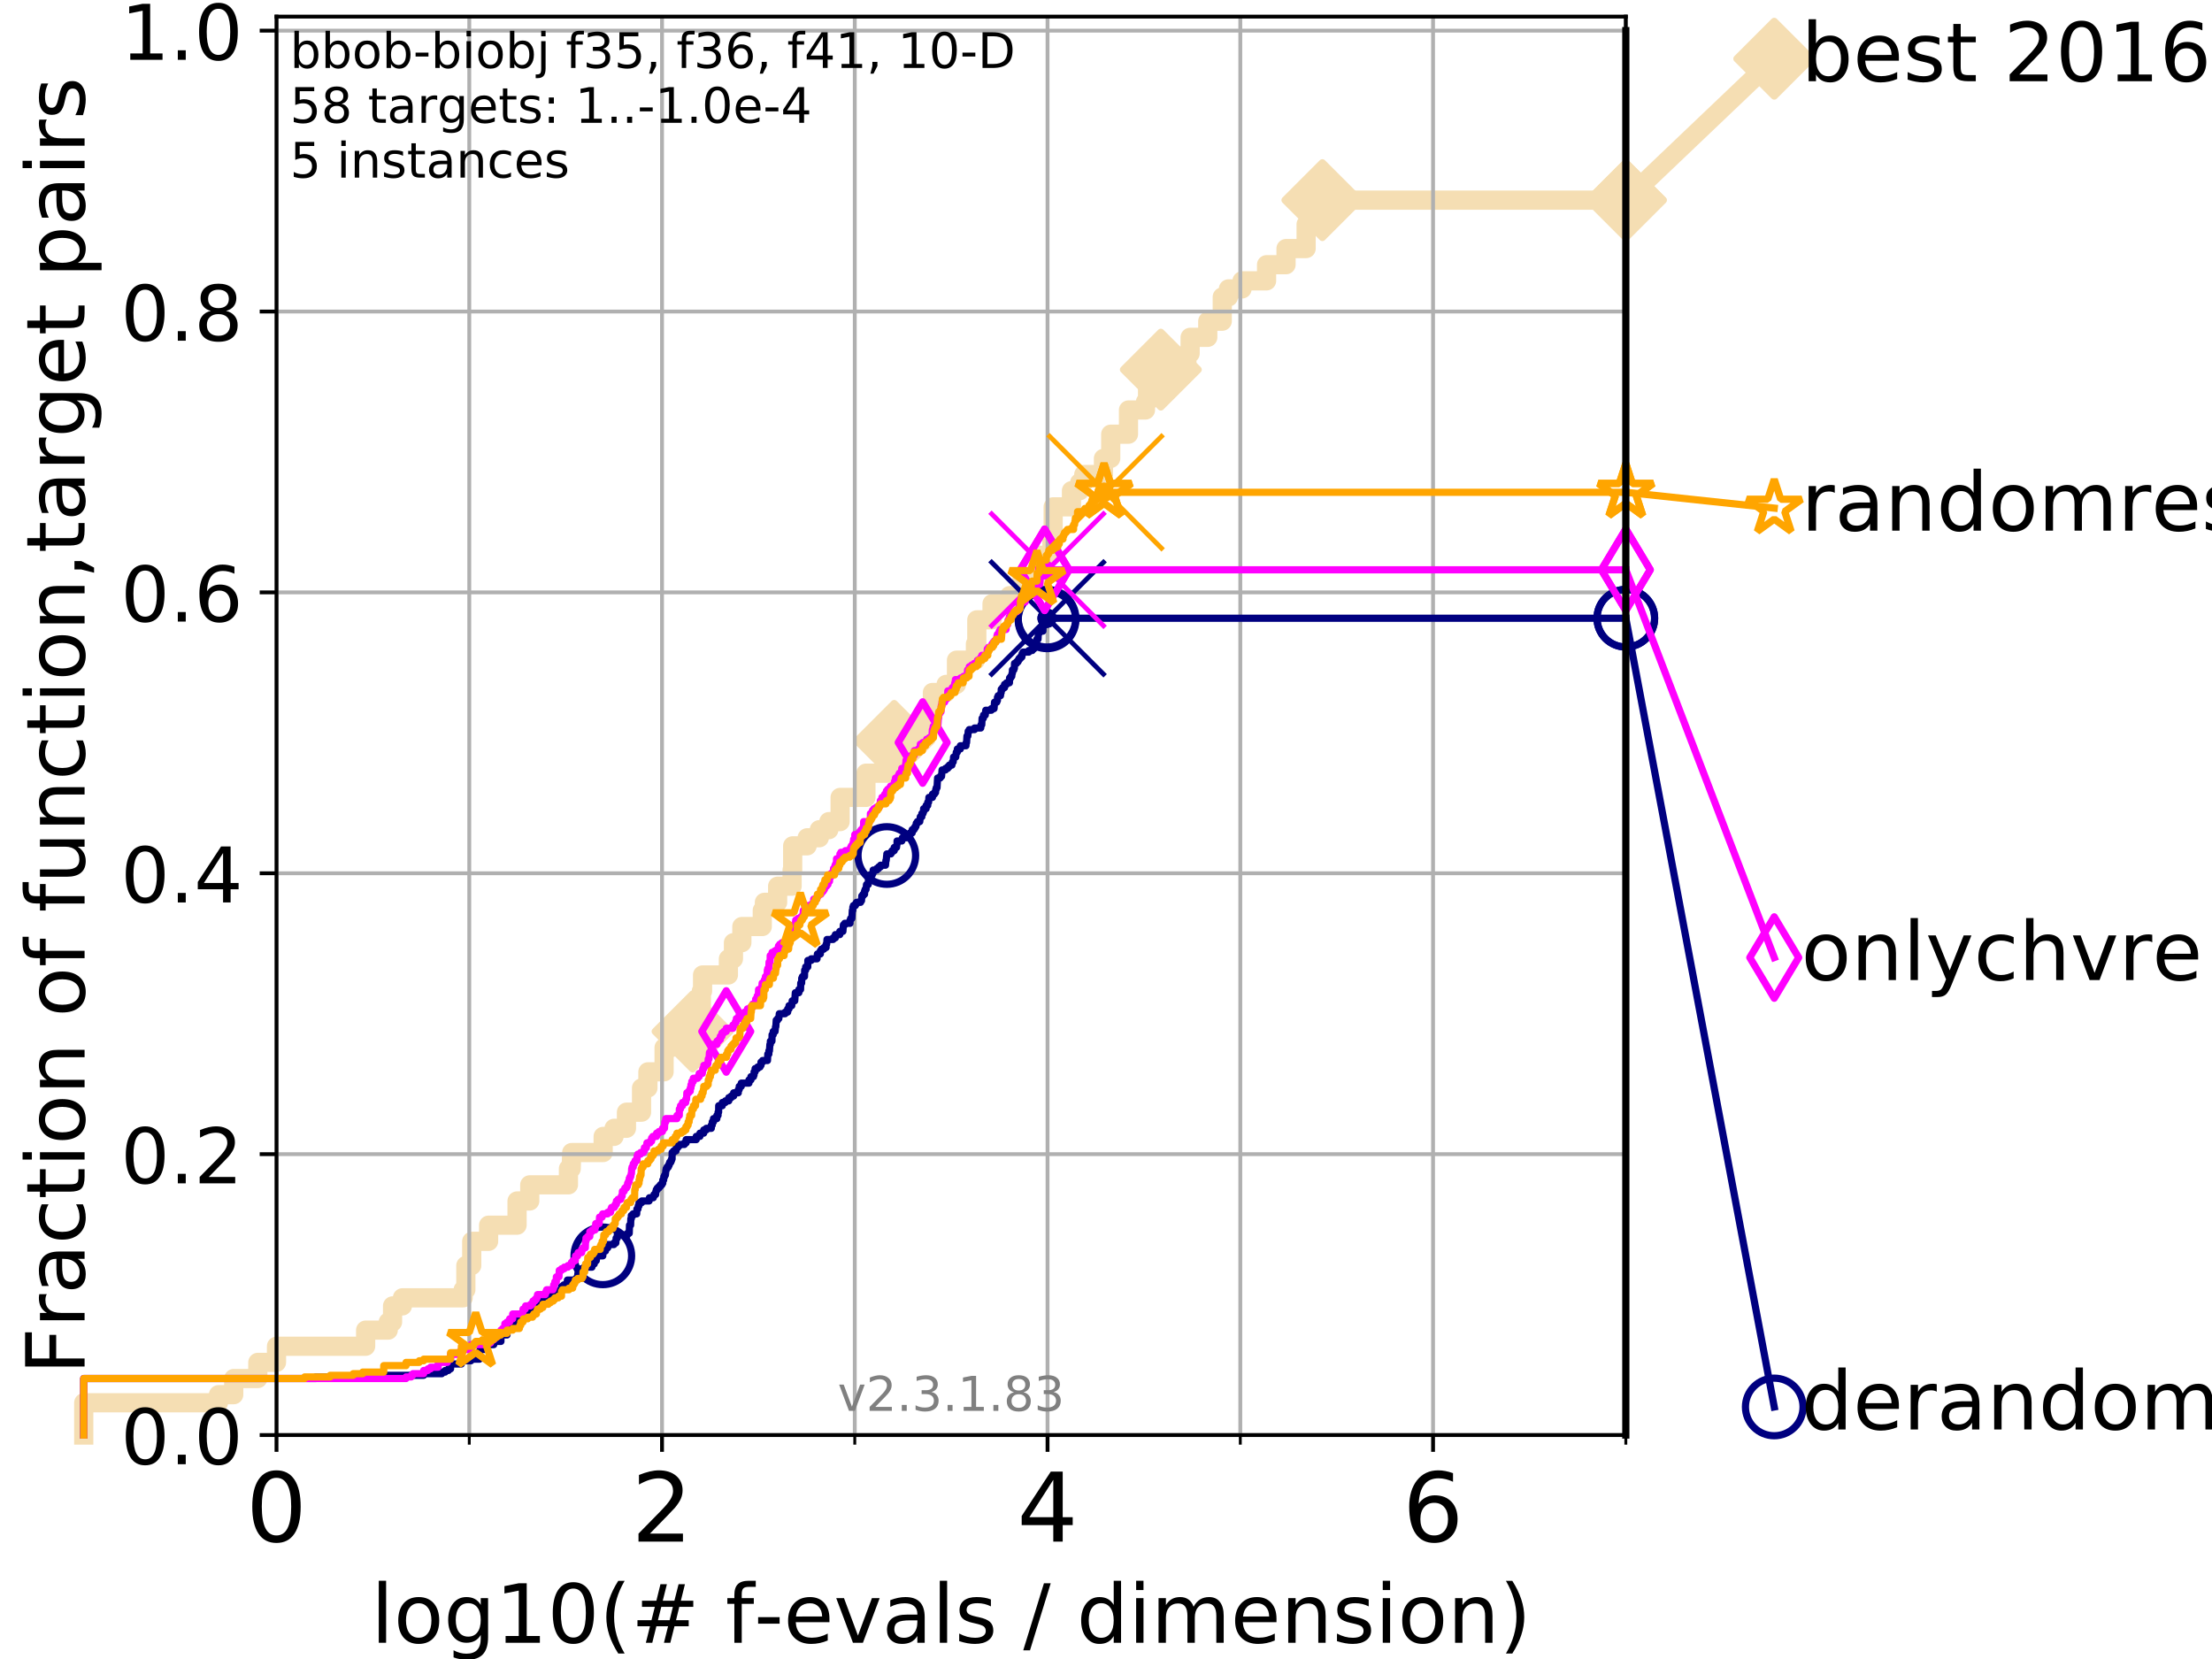 <?xml version="1.0" encoding="utf-8" standalone="no"?>
<!DOCTYPE svg PUBLIC "-//W3C//DTD SVG 1.1//EN"
  "http://www.w3.org/Graphics/SVG/1.1/DTD/svg11.dtd">
<!-- Created with matplotlib (https://matplotlib.org/) -->
<svg height="345.6pt" version="1.1" viewBox="0 0 460.8 345.6" width="460.8pt" xmlns="http://www.w3.org/2000/svg" xmlns:xlink="http://www.w3.org/1999/xlink">
 <defs>
  <style type="text/css">
*{stroke-linecap:butt;stroke-linejoin:round;}
  </style>
 </defs>
 <g id="figure_1">
  <g id="patch_1">
   <path d="M 0 345.6 
L 460.8 345.6 
L 460.8 0 
L 0 0 
z
" style="fill:#ffffff;"/>
  </g>
  <g id="axes_1">
   <g id="patch_2">
    <path d="M 57.6 298.944 
L 338.688 298.944 
L 338.688 3.456 
L 57.6 3.456 
z
" style="fill:#ffffff;"/>
   </g>
   <g id="line2d_1">
    <path d="M 17.445 298.944 
L 17.445 292.218 
L 45.512 292.218 
L 45.512 290.537 
L 48.692 290.537 
L 48.692 287.174 
L 53.709 287.174 
L 53.709 283.811 
L 57.6 283.811 
L 57.6 280.449 
L 76.168 280.449 
L 76.168 277.086 
L 80.881 277.086 
L 80.881 275.404 
L 81.776 275.404 
L 81.776 272.042 
L 83.83 272.042 
L 83.83 270.36 
L 96.49 270.36 
L 96.49 268.679 
L 97.044 268.679 
L 97.044 263.635 
L 98.271 263.635 
L 98.271 258.591 
L 101.786 258.591 
L 101.786 255.228 
L 107.713 255.228 
L 107.713 250.184 
L 110.359 250.184 
L 110.359 246.821 
L 118.417 246.821 
L 118.417 243.458 
L 118.994 243.458 
L 119.097 240.095 
L 125.648 240.095 
L 125.648 236.732 
L 127.923 236.732 
L 127.923 235.051 
L 130.505 235.051 
L 130.505 231.688 
L 133.645 231.688 
L 133.645 226.644 
L 134.974 226.644 
L 134.974 223.281 
L 138.341 223.281 
L 138.341 218.237 
L 139.856 218.237 
L 139.856 214.874 
L 144.27 214.874 
L 144.27 209.83 
L 146.107 209.83 
L 146.107 206.467 
L 146.356 206.467 
L 146.356 203.105 
L 151.74 203.105 
L 151.74 199.742 
L 152.789 199.742 
L 152.789 196.379 
L 154.541 196.379 
L 154.541 193.016 
L 158.795 193.016 
L 158.795 189.653 
L 159.237 189.653 
L 159.237 187.972 
L 161.995 187.972 
L 161.995 184.609 
L 165.007 184.609 
L 165.007 181.246 
L 165.128 181.246 
L 165.128 176.202 
L 168.144 176.202 
L 168.144 174.521 
L 170.679 174.521 
L 170.679 172.84 
L 172.664 172.84 
L 172.664 171.158 
L 175.013 171.158 
L 175.013 166.114 
L 180.39 166.114 
L 180.39 161.07 
L 184.929 161.07 
L 184.929 156.026 
L 186.275 156.026 
L 186.275 154.344 
L 189.542 154.344 
L 189.542 150.981 
L 193.336 150.981 
L 193.336 149.3 
L 194.236 149.3 
L 194.236 144.256 
L 197.088 144.256 
L 197.088 142.574 
L 199.253 142.574 
L 199.253 137.53 
L 203.199 137.53 
L 203.199 134.167 
L 203.488 134.167 
L 203.488 129.123 
L 206.658 129.123 
L 206.658 125.761 
L 210.321 125.761 
L 210.321 124.079 
L 212.651 124.079 
L 212.651 122.398 
L 212.905 122.398 
L 212.905 120.716 
L 216.449 120.716 
L 216.449 115.672 
L 219.14 115.672 
L 219.14 110.628 
L 219.393 110.628 
L 219.393 105.584 
L 223.204 105.584 
L 223.204 102.221 
L 224.912 102.221 
L 224.912 100.54 
L 225.766 100.54 
L 225.766 98.858 
L 229.87 98.858 
L 229.87 95.495 
L 231.384 95.495 
L 231.384 90.451 
L 235.084 90.451 
L 235.084 85.407 
L 238.62 85.407 
L 238.62 83.726 
L 239.058 83.726 
L 239.058 80.363 
L 241.823 80.363 
L 241.823 77 
L 247.247 77 
L 247.247 73.637 
L 247.925 73.637 
L 247.925 70.275 
L 251.6 70.275 
L 251.6 66.912 
L 254.617 66.912 
L 254.617 61.868 
L 255.898 61.868 
L 255.898 60.186 
L 258.738 60.186 
L 258.738 58.505 
L 263.85 58.505 
L 263.85 55.142 
L 267.904 55.142 
L 267.904 51.779 
L 272.088 51.779 
L 272.088 46.735 
L 275.473 46.735 
L 275.473 41.691 
L 338.688 41.691 
L 338.688 41.691 
" style="fill:none;stroke:#f5deb3;stroke-linecap:square;stroke-width:4;"/>
   </g>
   <g id="line2d_2">
    <defs>
     <path d="M 0 7.778 
L 7.778 0 
L 0 -7.778 
L -7.778 0 
z
" id="m9e78cb7bc1" style="stroke:#f5deb3;stroke-linejoin:miter;stroke-width:1.5;"/>
    </defs>
    <g>
     <use style="fill:#f5deb3;stroke:#f5deb3;stroke-linejoin:miter;stroke-width:1.5;" x="144.27" xlink:href="#m9e78cb7bc1" y="214.874"/>
     <use style="fill:#f5deb3;stroke:#f5deb3;stroke-linejoin:miter;stroke-width:1.5;" x="186.275" xlink:href="#m9e78cb7bc1" y="154.344"/>
     <use style="fill:#f5deb3;stroke:#f5deb3;stroke-linejoin:miter;stroke-width:1.5;" x="241.823" xlink:href="#m9e78cb7bc1" y="77"/>
     <use style="fill:#f5deb3;stroke:#f5deb3;stroke-linejoin:miter;stroke-width:1.5;" x="275.473" xlink:href="#m9e78cb7bc1" y="41.691"/>
     <use style="fill:#f5deb3;stroke:#f5deb3;stroke-linejoin:miter;stroke-width:1.5;" x="338.688" xlink:href="#m9e78cb7bc1" y="41.691"/>
    </g>
   </g>
   <g id="line2d_3">
    <path style="fill:none;stroke:#f5deb3;stroke-linecap:square;stroke-width:4;"/>
    <g/>
   </g>
   <g id="line2d_4">
    <path d="M 338.688 41.691 
L 369.608 12.233 
" style="fill:none;stroke:#f5deb3;stroke-linecap:square;stroke-width:4;"/>
    <g>
     <use style="fill:#f5deb3;stroke:#f5deb3;stroke-linejoin:miter;stroke-width:1.5;" x="338.688" xlink:href="#m9e78cb7bc1" y="41.691"/>
     <use style="fill:#f5deb3;stroke:#f5deb3;stroke-linejoin:miter;stroke-width:1.5;" x="369.608" xlink:href="#m9e78cb7bc1" y="12.233"/>
    </g>
   </g>
   <g id="matplotlib.axis_1">
    <g id="xtick_1">
     <g id="line2d_5">
      <path clip-path="url(#peb55538403)" d="M 57.6 298.944 
L 57.6 3.456 
" style="fill:none;stroke:#b0b0b0;stroke-linecap:square;stroke-width:0.8;"/>
     </g>
     <g id="line2d_6">
      <defs>
       <path d="M 0 0 
L 0 3.5 
" id="mf39bb32b2a" style="stroke:#000000;stroke-width:0.8;"/>
      </defs>
      <g>
       <use style="stroke:#000000;stroke-width:0.8;" x="57.6" xlink:href="#mf39bb32b2a" y="298.944"/>
      </g>
     </g>
     <g id="text_1">
      <!-- 0 -->
      <defs>
       <path d="M 31.781 66.406 
Q 24.172 66.406 20.328 58.906 
Q 16.5 51.422 16.5 36.375 
Q 16.5 21.391 20.328 13.891 
Q 24.172 6.391 31.781 6.391 
Q 39.453 6.391 43.281 13.891 
Q 47.125 21.391 47.125 36.375 
Q 47.125 51.422 43.281 58.906 
Q 39.453 66.406 31.781 66.406 
z
M 31.781 74.219 
Q 44.047 74.219 50.516 64.516 
Q 56.984 54.828 56.984 36.375 
Q 56.984 17.969 50.516 8.266 
Q 44.047 -1.422 31.781 -1.422 
Q 19.531 -1.422 13.062 8.266 
Q 6.594 17.969 6.594 36.375 
Q 6.594 54.828 13.062 64.516 
Q 19.531 74.219 31.781 74.219 
z
" id="DejaVuSans-48"/>
      </defs>
      <g transform="translate(51.237 321.141)scale(0.2 -0.2)">
       <use xlink:href="#DejaVuSans-48"/>
      </g>
     </g>
    </g>
    <g id="xtick_2">
     <g id="line2d_7">
      <path clip-path="url(#peb55538403)" d="M 137.911 298.944 
L 137.911 3.456 
" style="fill:none;stroke:#b0b0b0;stroke-linecap:square;stroke-width:0.8;"/>
     </g>
     <g id="line2d_8">
      <g>
       <use style="stroke:#000000;stroke-width:0.8;" x="137.911" xlink:href="#mf39bb32b2a" y="298.944"/>
      </g>
     </g>
     <g id="text_2">
      <!-- 2 -->
      <defs>
       <path d="M 19.188 8.297 
L 53.609 8.297 
L 53.609 0 
L 7.328 0 
L 7.328 8.297 
Q 12.938 14.109 22.625 23.891 
Q 32.328 33.688 34.812 36.531 
Q 39.547 41.844 41.422 45.531 
Q 43.312 49.219 43.312 52.781 
Q 43.312 58.594 39.234 62.25 
Q 35.156 65.922 28.609 65.922 
Q 23.969 65.922 18.812 64.312 
Q 13.672 62.703 7.812 59.422 
L 7.812 69.391 
Q 13.766 71.781 18.938 73 
Q 24.125 74.219 28.422 74.219 
Q 39.75 74.219 46.484 68.547 
Q 53.219 62.891 53.219 53.422 
Q 53.219 48.922 51.531 44.891 
Q 49.859 40.875 45.406 35.406 
Q 44.188 33.984 37.641 27.219 
Q 31.109 20.453 19.188 8.297 
z
" id="DejaVuSans-50"/>
      </defs>
      <g transform="translate(131.548 321.141)scale(0.2 -0.2)">
       <use xlink:href="#DejaVuSans-50"/>
      </g>
     </g>
    </g>
    <g id="xtick_3">
     <g id="line2d_9">
      <path clip-path="url(#peb55538403)" d="M 218.222 298.944 
L 218.222 3.456 
" style="fill:none;stroke:#b0b0b0;stroke-linecap:square;stroke-width:0.8;"/>
     </g>
     <g id="line2d_10">
      <g>
       <use style="stroke:#000000;stroke-width:0.8;" x="218.222" xlink:href="#mf39bb32b2a" y="298.944"/>
      </g>
     </g>
     <g id="text_3">
      <!-- 4 -->
      <defs>
       <path d="M 37.797 64.312 
L 12.891 25.391 
L 37.797 25.391 
z
M 35.203 72.906 
L 47.609 72.906 
L 47.609 25.391 
L 58.016 25.391 
L 58.016 17.188 
L 47.609 17.188 
L 47.609 0 
L 37.797 0 
L 37.797 17.188 
L 4.891 17.188 
L 4.891 26.703 
z
" id="DejaVuSans-52"/>
      </defs>
      <g transform="translate(211.859 321.141)scale(0.2 -0.2)">
       <use xlink:href="#DejaVuSans-52"/>
      </g>
     </g>
    </g>
    <g id="xtick_4">
     <g id="line2d_11">
      <path clip-path="url(#peb55538403)" d="M 298.533 298.944 
L 298.533 3.456 
" style="fill:none;stroke:#b0b0b0;stroke-linecap:square;stroke-width:0.8;"/>
     </g>
     <g id="line2d_12">
      <g>
       <use style="stroke:#000000;stroke-width:0.8;" x="298.533" xlink:href="#mf39bb32b2a" y="298.944"/>
      </g>
     </g>
     <g id="text_4">
      <!-- 6 -->
      <defs>
       <path d="M 33.016 40.375 
Q 26.375 40.375 22.484 35.828 
Q 18.609 31.297 18.609 23.391 
Q 18.609 15.531 22.484 10.953 
Q 26.375 6.391 33.016 6.391 
Q 39.656 6.391 43.531 10.953 
Q 47.406 15.531 47.406 23.391 
Q 47.406 31.297 43.531 35.828 
Q 39.656 40.375 33.016 40.375 
z
M 52.594 71.297 
L 52.594 62.312 
Q 48.875 64.062 45.094 64.984 
Q 41.312 65.922 37.594 65.922 
Q 27.828 65.922 22.672 59.328 
Q 17.531 52.734 16.797 39.406 
Q 19.672 43.656 24.016 45.922 
Q 28.375 48.188 33.594 48.188 
Q 44.578 48.188 50.953 41.516 
Q 57.328 34.859 57.328 23.391 
Q 57.328 12.156 50.688 5.359 
Q 44.047 -1.422 33.016 -1.422 
Q 20.359 -1.422 13.672 8.266 
Q 6.984 17.969 6.984 36.375 
Q 6.984 53.656 15.188 63.938 
Q 23.391 74.219 37.203 74.219 
Q 40.922 74.219 44.703 73.484 
Q 48.484 72.75 52.594 71.297 
z
" id="DejaVuSans-54"/>
      </defs>
      <g transform="translate(292.17 321.141)scale(0.2 -0.2)">
       <use xlink:href="#DejaVuSans-54"/>
      </g>
     </g>
    </g>
    <g id="xtick_5">
     <g id="line2d_13">
      <path clip-path="url(#peb55538403)" d="M 97.755 298.944 
L 97.755 3.456 
" style="fill:none;stroke:#b0b0b0;stroke-linecap:square;stroke-width:0.8;"/>
     </g>
     <g id="line2d_14">
      <defs>
       <path d="M 0 0 
L 0 2 
" id="m09d495b2d0" style="stroke:#000000;stroke-width:0.6;"/>
      </defs>
      <g>
       <use style="stroke:#000000;stroke-width:0.6;" x="97.755" xlink:href="#m09d495b2d0" y="298.944"/>
      </g>
     </g>
    </g>
    <g id="xtick_6">
     <g id="line2d_15">
      <path clip-path="url(#peb55538403)" d="M 178.066 298.944 
L 178.066 3.456 
" style="fill:none;stroke:#b0b0b0;stroke-linecap:square;stroke-width:0.8;"/>
     </g>
     <g id="line2d_16">
      <g>
       <use style="stroke:#000000;stroke-width:0.6;" x="178.066" xlink:href="#m09d495b2d0" y="298.944"/>
      </g>
     </g>
    </g>
    <g id="xtick_7">
     <g id="line2d_17">
      <path clip-path="url(#peb55538403)" d="M 258.377 298.944 
L 258.377 3.456 
" style="fill:none;stroke:#b0b0b0;stroke-linecap:square;stroke-width:0.8;"/>
     </g>
     <g id="line2d_18">
      <g>
       <use style="stroke:#000000;stroke-width:0.6;" x="258.377" xlink:href="#m09d495b2d0" y="298.944"/>
      </g>
     </g>
    </g>
    <g id="xtick_8">
     <g id="line2d_19">
      <path clip-path="url(#peb55538403)" d="M 338.688 298.944 
L 338.688 3.456 
" style="fill:none;stroke:#b0b0b0;stroke-linecap:square;stroke-width:0.8;"/>
     </g>
     <g id="line2d_20">
      <g>
       <use style="stroke:#000000;stroke-width:0.6;" x="338.688" xlink:href="#m09d495b2d0" y="298.944"/>
      </g>
     </g>
    </g>
    <g id="text_5">
     <!-- log10(# f-evals / dimension) -->
     <defs>
      <path d="M 9.422 75.984 
L 18.406 75.984 
L 18.406 0 
L 9.422 0 
z
" id="DejaVuSans-108"/>
      <path d="M 30.609 48.391 
Q 23.391 48.391 19.188 42.75 
Q 14.984 37.109 14.984 27.297 
Q 14.984 17.484 19.156 11.844 
Q 23.344 6.203 30.609 6.203 
Q 37.797 6.203 41.984 11.859 
Q 46.188 17.531 46.188 27.297 
Q 46.188 37.016 41.984 42.703 
Q 37.797 48.391 30.609 48.391 
z
M 30.609 56 
Q 42.328 56 49.016 48.375 
Q 55.719 40.766 55.719 27.297 
Q 55.719 13.875 49.016 6.219 
Q 42.328 -1.422 30.609 -1.422 
Q 18.844 -1.422 12.172 6.219 
Q 5.516 13.875 5.516 27.297 
Q 5.516 40.766 12.172 48.375 
Q 18.844 56 30.609 56 
z
" id="DejaVuSans-111"/>
      <path d="M 45.406 27.984 
Q 45.406 37.75 41.375 43.109 
Q 37.359 48.484 30.078 48.484 
Q 22.859 48.484 18.828 43.109 
Q 14.797 37.75 14.797 27.984 
Q 14.797 18.266 18.828 12.891 
Q 22.859 7.516 30.078 7.516 
Q 37.359 7.516 41.375 12.891 
Q 45.406 18.266 45.406 27.984 
z
M 54.391 6.781 
Q 54.391 -7.172 48.188 -13.984 
Q 42 -20.797 29.203 -20.797 
Q 24.469 -20.797 20.266 -20.094 
Q 16.062 -19.391 12.109 -17.922 
L 12.109 -9.188 
Q 16.062 -11.328 19.922 -12.344 
Q 23.781 -13.375 27.781 -13.375 
Q 36.625 -13.375 41.016 -8.766 
Q 45.406 -4.156 45.406 5.172 
L 45.406 9.625 
Q 42.625 4.781 38.281 2.391 
Q 33.938 0 27.875 0 
Q 17.828 0 11.672 7.656 
Q 5.516 15.328 5.516 27.984 
Q 5.516 40.672 11.672 48.328 
Q 17.828 56 27.875 56 
Q 33.938 56 38.281 53.609 
Q 42.625 51.219 45.406 46.391 
L 45.406 54.688 
L 54.391 54.688 
z
" id="DejaVuSans-103"/>
      <path d="M 12.406 8.297 
L 28.516 8.297 
L 28.516 63.922 
L 10.984 60.406 
L 10.984 69.391 
L 28.422 72.906 
L 38.281 72.906 
L 38.281 8.297 
L 54.391 8.297 
L 54.391 0 
L 12.406 0 
z
" id="DejaVuSans-49"/>
      <path d="M 31 75.875 
Q 24.469 64.656 21.281 53.656 
Q 18.109 42.672 18.109 31.391 
Q 18.109 20.125 21.312 9.062 
Q 24.516 -2 31 -13.188 
L 23.188 -13.188 
Q 15.875 -1.703 12.234 9.375 
Q 8.594 20.453 8.594 31.391 
Q 8.594 42.281 12.203 53.312 
Q 15.828 64.359 23.188 75.875 
z
" id="DejaVuSans-40"/>
      <path d="M 51.125 44 
L 36.922 44 
L 32.812 27.688 
L 47.125 27.688 
z
M 43.797 71.781 
L 38.719 51.516 
L 52.984 51.516 
L 58.109 71.781 
L 65.922 71.781 
L 60.891 51.516 
L 76.125 51.516 
L 76.125 44 
L 58.984 44 
L 54.984 27.688 
L 70.516 27.688 
L 70.516 20.219 
L 53.078 20.219 
L 48 0 
L 40.188 0 
L 45.219 20.219 
L 30.906 20.219 
L 25.875 0 
L 18.016 0 
L 23.094 20.219 
L 7.719 20.219 
L 7.719 27.688 
L 24.906 27.688 
L 29 44 
L 13.281 44 
L 13.281 51.516 
L 30.906 51.516 
L 35.891 71.781 
z
" id="DejaVuSans-35"/>
      <path id="DejaVuSans-32"/>
      <path d="M 37.109 75.984 
L 37.109 68.5 
L 28.516 68.5 
Q 23.688 68.5 21.797 66.547 
Q 19.922 64.594 19.922 59.516 
L 19.922 54.688 
L 34.719 54.688 
L 34.719 47.703 
L 19.922 47.703 
L 19.922 0 
L 10.891 0 
L 10.891 47.703 
L 2.297 47.703 
L 2.297 54.688 
L 10.891 54.688 
L 10.891 58.5 
Q 10.891 67.625 15.141 71.797 
Q 19.391 75.984 28.609 75.984 
z
" id="DejaVuSans-102"/>
      <path d="M 4.891 31.391 
L 31.203 31.391 
L 31.203 23.391 
L 4.891 23.391 
z
" id="DejaVuSans-45"/>
      <path d="M 56.203 29.594 
L 56.203 25.203 
L 14.891 25.203 
Q 15.484 15.922 20.484 11.062 
Q 25.484 6.203 34.422 6.203 
Q 39.594 6.203 44.453 7.469 
Q 49.312 8.734 54.109 11.281 
L 54.109 2.781 
Q 49.266 0.734 44.188 -0.344 
Q 39.109 -1.422 33.891 -1.422 
Q 20.797 -1.422 13.156 6.188 
Q 5.516 13.812 5.516 26.812 
Q 5.516 40.234 12.766 48.109 
Q 20.016 56 32.328 56 
Q 43.359 56 49.781 48.891 
Q 56.203 41.797 56.203 29.594 
z
M 47.219 32.234 
Q 47.125 39.594 43.094 43.984 
Q 39.062 48.391 32.422 48.391 
Q 24.906 48.391 20.391 44.141 
Q 15.875 39.891 15.188 32.172 
z
" id="DejaVuSans-101"/>
      <path d="M 2.984 54.688 
L 12.5 54.688 
L 29.594 8.797 
L 46.688 54.688 
L 56.203 54.688 
L 35.688 0 
L 23.484 0 
z
" id="DejaVuSans-118"/>
      <path d="M 34.281 27.484 
Q 23.391 27.484 19.188 25 
Q 14.984 22.516 14.984 16.5 
Q 14.984 11.719 18.141 8.906 
Q 21.297 6.109 26.703 6.109 
Q 34.188 6.109 38.703 11.406 
Q 43.219 16.703 43.219 25.484 
L 43.219 27.484 
z
M 52.203 31.203 
L 52.203 0 
L 43.219 0 
L 43.219 8.297 
Q 40.141 3.328 35.547 0.953 
Q 30.953 -1.422 24.312 -1.422 
Q 15.922 -1.422 10.953 3.297 
Q 6 8.016 6 15.922 
Q 6 25.141 12.172 29.828 
Q 18.359 34.516 30.609 34.516 
L 43.219 34.516 
L 43.219 35.406 
Q 43.219 41.609 39.141 45 
Q 35.062 48.391 27.688 48.391 
Q 23 48.391 18.547 47.266 
Q 14.109 46.141 10.016 43.891 
L 10.016 52.203 
Q 14.938 54.109 19.578 55.047 
Q 24.219 56 28.609 56 
Q 40.484 56 46.344 49.844 
Q 52.203 43.703 52.203 31.203 
z
" id="DejaVuSans-97"/>
      <path d="M 44.281 53.078 
L 44.281 44.578 
Q 40.484 46.531 36.375 47.5 
Q 32.281 48.484 27.875 48.484 
Q 21.188 48.484 17.844 46.438 
Q 14.5 44.391 14.5 40.281 
Q 14.5 37.156 16.891 35.375 
Q 19.281 33.594 26.516 31.984 
L 29.594 31.297 
Q 39.156 29.25 43.188 25.516 
Q 47.219 21.781 47.219 15.094 
Q 47.219 7.469 41.188 3.016 
Q 35.156 -1.422 24.609 -1.422 
Q 20.219 -1.422 15.453 -0.562 
Q 10.688 0.297 5.422 2 
L 5.422 11.281 
Q 10.406 8.688 15.234 7.391 
Q 20.062 6.109 24.812 6.109 
Q 31.156 6.109 34.562 8.281 
Q 37.984 10.453 37.984 14.406 
Q 37.984 18.062 35.516 20.016 
Q 33.062 21.969 24.703 23.781 
L 21.578 24.516 
Q 13.234 26.266 9.516 29.906 
Q 5.812 33.547 5.812 39.891 
Q 5.812 47.609 11.281 51.797 
Q 16.75 56 26.812 56 
Q 31.781 56 36.172 55.266 
Q 40.578 54.547 44.281 53.078 
z
" id="DejaVuSans-115"/>
      <path d="M 25.391 72.906 
L 33.688 72.906 
L 8.297 -9.281 
L 0 -9.281 
z
" id="DejaVuSans-47"/>
      <path d="M 45.406 46.391 
L 45.406 75.984 
L 54.391 75.984 
L 54.391 0 
L 45.406 0 
L 45.406 8.203 
Q 42.578 3.328 38.25 0.953 
Q 33.938 -1.422 27.875 -1.422 
Q 17.969 -1.422 11.734 6.484 
Q 5.516 14.406 5.516 27.297 
Q 5.516 40.188 11.734 48.094 
Q 17.969 56 27.875 56 
Q 33.938 56 38.25 53.625 
Q 42.578 51.266 45.406 46.391 
z
M 14.797 27.297 
Q 14.797 17.391 18.875 11.75 
Q 22.953 6.109 30.078 6.109 
Q 37.203 6.109 41.297 11.75 
Q 45.406 17.391 45.406 27.297 
Q 45.406 37.203 41.297 42.844 
Q 37.203 48.484 30.078 48.484 
Q 22.953 48.484 18.875 42.844 
Q 14.797 37.203 14.797 27.297 
z
" id="DejaVuSans-100"/>
      <path d="M 9.422 54.688 
L 18.406 54.688 
L 18.406 0 
L 9.422 0 
z
M 9.422 75.984 
L 18.406 75.984 
L 18.406 64.594 
L 9.422 64.594 
z
" id="DejaVuSans-105"/>
      <path d="M 52 44.188 
Q 55.375 50.25 60.062 53.125 
Q 64.75 56 71.094 56 
Q 79.641 56 84.281 50.016 
Q 88.922 44.047 88.922 33.016 
L 88.922 0 
L 79.891 0 
L 79.891 32.719 
Q 79.891 40.578 77.094 44.375 
Q 74.312 48.188 68.609 48.188 
Q 61.625 48.188 57.562 43.547 
Q 53.516 38.922 53.516 30.906 
L 53.516 0 
L 44.484 0 
L 44.484 32.719 
Q 44.484 40.625 41.703 44.406 
Q 38.922 48.188 33.109 48.188 
Q 26.219 48.188 22.156 43.531 
Q 18.109 38.875 18.109 30.906 
L 18.109 0 
L 9.078 0 
L 9.078 54.688 
L 18.109 54.688 
L 18.109 46.188 
Q 21.188 51.219 25.484 53.609 
Q 29.781 56 35.688 56 
Q 41.656 56 45.828 52.969 
Q 50 49.953 52 44.188 
z
" id="DejaVuSans-109"/>
      <path d="M 54.891 33.016 
L 54.891 0 
L 45.906 0 
L 45.906 32.719 
Q 45.906 40.484 42.875 44.328 
Q 39.844 48.188 33.797 48.188 
Q 26.516 48.188 22.312 43.547 
Q 18.109 38.922 18.109 30.906 
L 18.109 0 
L 9.078 0 
L 9.078 54.688 
L 18.109 54.688 
L 18.109 46.188 
Q 21.344 51.125 25.703 53.562 
Q 30.078 56 35.797 56 
Q 45.219 56 50.047 50.172 
Q 54.891 44.344 54.891 33.016 
z
" id="DejaVuSans-110"/>
      <path d="M 8.016 75.875 
L 15.828 75.875 
Q 23.141 64.359 26.781 53.312 
Q 30.422 42.281 30.422 31.391 
Q 30.422 20.453 26.781 9.375 
Q 23.141 -1.703 15.828 -13.188 
L 8.016 -13.188 
Q 14.5 -2 17.703 9.062 
Q 20.906 20.125 20.906 31.391 
Q 20.906 42.672 17.703 53.656 
Q 14.5 64.656 8.016 75.875 
z
" id="DejaVuSans-41"/>
     </defs>
     <g transform="translate(77.303 342.218)scale(0.17 -0.17)">
      <use xlink:href="#DejaVuSans-108"/>
      <use x="27.783" xlink:href="#DejaVuSans-111"/>
      <use x="88.965" xlink:href="#DejaVuSans-103"/>
      <use x="152.441" xlink:href="#DejaVuSans-49"/>
      <use x="216.064" xlink:href="#DejaVuSans-48"/>
      <use x="279.688" xlink:href="#DejaVuSans-40"/>
      <use x="318.701" xlink:href="#DejaVuSans-35"/>
      <use x="402.49" xlink:href="#DejaVuSans-32"/>
      <use x="434.277" xlink:href="#DejaVuSans-102"/>
      <use x="469.404" xlink:href="#DejaVuSans-45"/>
      <use x="505.488" xlink:href="#DejaVuSans-101"/>
      <use x="567.012" xlink:href="#DejaVuSans-118"/>
      <use x="626.191" xlink:href="#DejaVuSans-97"/>
      <use x="687.471" xlink:href="#DejaVuSans-108"/>
      <use x="715.254" xlink:href="#DejaVuSans-115"/>
      <use x="767.354" xlink:href="#DejaVuSans-32"/>
      <use x="799.141" xlink:href="#DejaVuSans-47"/>
      <use x="832.832" xlink:href="#DejaVuSans-32"/>
      <use x="864.619" xlink:href="#DejaVuSans-100"/>
      <use x="928.096" xlink:href="#DejaVuSans-105"/>
      <use x="955.879" xlink:href="#DejaVuSans-109"/>
      <use x="1053.291" xlink:href="#DejaVuSans-101"/>
      <use x="1114.814" xlink:href="#DejaVuSans-110"/>
      <use x="1178.193" xlink:href="#DejaVuSans-115"/>
      <use x="1230.293" xlink:href="#DejaVuSans-105"/>
      <use x="1258.076" xlink:href="#DejaVuSans-111"/>
      <use x="1319.258" xlink:href="#DejaVuSans-110"/>
      <use x="1382.637" xlink:href="#DejaVuSans-41"/>
     </g>
    </g>
   </g>
   <g id="matplotlib.axis_2">
    <g id="ytick_1">
     <g id="line2d_21">
      <path clip-path="url(#peb55538403)" d="M 57.6 298.944 
L 338.688 298.944 
" style="fill:none;stroke:#b0b0b0;stroke-linecap:square;stroke-width:0.8;"/>
     </g>
     <g id="line2d_22">
      <defs>
       <path d="M 0 0 
L -3.5 0 
" id="m706381e982" style="stroke:#000000;stroke-width:0.8;"/>
      </defs>
      <g>
       <use style="stroke:#000000;stroke-width:0.8;" x="57.6" xlink:href="#m706381e982" y="298.944"/>
      </g>
     </g>
     <g id="text_6">
      <!-- 0.0 -->
      <defs>
       <path d="M 10.688 12.406 
L 21 12.406 
L 21 0 
L 10.688 0 
z
" id="DejaVuSans-46"/>
      </defs>
      <g transform="translate(25.155 305.023)scale(0.16 -0.16)">
       <use xlink:href="#DejaVuSans-48"/>
       <use x="63.623" xlink:href="#DejaVuSans-46"/>
       <use x="95.41" xlink:href="#DejaVuSans-48"/>
      </g>
     </g>
    </g>
    <g id="ytick_2">
     <g id="line2d_23">
      <path clip-path="url(#peb55538403)" d="M 57.6 240.432 
L 338.688 240.432 
" style="fill:none;stroke:#b0b0b0;stroke-linecap:square;stroke-width:0.8;"/>
     </g>
     <g id="line2d_24">
      <g>
       <use style="stroke:#000000;stroke-width:0.8;" x="57.6" xlink:href="#m706381e982" y="240.432"/>
      </g>
     </g>
     <g id="text_7">
      <!-- 0.2 -->
      <g transform="translate(25.155 246.51)scale(0.16 -0.16)">
       <use xlink:href="#DejaVuSans-48"/>
       <use x="63.623" xlink:href="#DejaVuSans-46"/>
       <use x="95.41" xlink:href="#DejaVuSans-50"/>
      </g>
     </g>
    </g>
    <g id="ytick_3">
     <g id="line2d_25">
      <path clip-path="url(#peb55538403)" d="M 57.6 181.919 
L 338.688 181.919 
" style="fill:none;stroke:#b0b0b0;stroke-linecap:square;stroke-width:0.8;"/>
     </g>
     <g id="line2d_26">
      <g>
       <use style="stroke:#000000;stroke-width:0.8;" x="57.6" xlink:href="#m706381e982" y="181.919"/>
      </g>
     </g>
     <g id="text_8">
      <!-- 0.4 -->
      <g transform="translate(25.155 187.998)scale(0.16 -0.16)">
       <use xlink:href="#DejaVuSans-48"/>
       <use x="63.623" xlink:href="#DejaVuSans-46"/>
       <use x="95.41" xlink:href="#DejaVuSans-52"/>
      </g>
     </g>
    </g>
    <g id="ytick_4">
     <g id="line2d_27">
      <path clip-path="url(#peb55538403)" d="M 57.6 123.407 
L 338.688 123.407 
" style="fill:none;stroke:#b0b0b0;stroke-linecap:square;stroke-width:0.8;"/>
     </g>
     <g id="line2d_28">
      <g>
       <use style="stroke:#000000;stroke-width:0.8;" x="57.6" xlink:href="#m706381e982" y="123.407"/>
      </g>
     </g>
     <g id="text_9">
      <!-- 0.6 -->
      <g transform="translate(25.155 129.485)scale(0.16 -0.16)">
       <use xlink:href="#DejaVuSans-48"/>
       <use x="63.623" xlink:href="#DejaVuSans-46"/>
       <use x="95.41" xlink:href="#DejaVuSans-54"/>
      </g>
     </g>
    </g>
    <g id="ytick_5">
     <g id="line2d_29">
      <path clip-path="url(#peb55538403)" d="M 57.6 64.894 
L 338.688 64.894 
" style="fill:none;stroke:#b0b0b0;stroke-linecap:square;stroke-width:0.8;"/>
     </g>
     <g id="line2d_30">
      <g>
       <use style="stroke:#000000;stroke-width:0.8;" x="57.6" xlink:href="#m706381e982" y="64.894"/>
      </g>
     </g>
     <g id="text_10">
      <!-- 0.8 -->
      <defs>
       <path d="M 31.781 34.625 
Q 24.75 34.625 20.719 30.859 
Q 16.703 27.094 16.703 20.516 
Q 16.703 13.922 20.719 10.156 
Q 24.75 6.391 31.781 6.391 
Q 38.812 6.391 42.859 10.172 
Q 46.922 13.969 46.922 20.516 
Q 46.922 27.094 42.891 30.859 
Q 38.875 34.625 31.781 34.625 
z
M 21.922 38.812 
Q 15.578 40.375 12.031 44.719 
Q 8.5 49.078 8.5 55.328 
Q 8.5 64.062 14.719 69.141 
Q 20.953 74.219 31.781 74.219 
Q 42.672 74.219 48.875 69.141 
Q 55.078 64.062 55.078 55.328 
Q 55.078 49.078 51.531 44.719 
Q 48 40.375 41.703 38.812 
Q 48.828 37.156 52.797 32.312 
Q 56.781 27.484 56.781 20.516 
Q 56.781 9.906 50.312 4.234 
Q 43.844 -1.422 31.781 -1.422 
Q 19.734 -1.422 13.25 4.234 
Q 6.781 9.906 6.781 20.516 
Q 6.781 27.484 10.781 32.312 
Q 14.797 37.156 21.922 38.812 
z
M 18.312 54.391 
Q 18.312 48.734 21.844 45.562 
Q 25.391 42.391 31.781 42.391 
Q 38.141 42.391 41.719 45.562 
Q 45.312 48.734 45.312 54.391 
Q 45.312 60.062 41.719 63.234 
Q 38.141 66.406 31.781 66.406 
Q 25.391 66.406 21.844 63.234 
Q 18.312 60.062 18.312 54.391 
z
" id="DejaVuSans-56"/>
      </defs>
      <g transform="translate(25.155 70.973)scale(0.16 -0.16)">
       <use xlink:href="#DejaVuSans-48"/>
       <use x="63.623" xlink:href="#DejaVuSans-46"/>
       <use x="95.41" xlink:href="#DejaVuSans-56"/>
      </g>
     </g>
    </g>
    <g id="ytick_6">
     <g id="line2d_31">
      <path clip-path="url(#peb55538403)" d="M 57.6 6.382 
L 338.688 6.382 
" style="fill:none;stroke:#b0b0b0;stroke-linecap:square;stroke-width:0.8;"/>
     </g>
     <g id="line2d_32">
      <g>
       <use style="stroke:#000000;stroke-width:0.8;" x="57.6" xlink:href="#m706381e982" y="6.382"/>
      </g>
     </g>
     <g id="text_11">
      <!-- 1.0 -->
      <g transform="translate(25.155 12.46)scale(0.16 -0.16)">
       <use xlink:href="#DejaVuSans-49"/>
       <use x="63.623" xlink:href="#DejaVuSans-46"/>
       <use x="95.41" xlink:href="#DejaVuSans-48"/>
      </g>
     </g>
    </g>
    <g id="text_12">
     <!-- Fraction of function,target pairs -->
     <defs>
      <path d="M 9.812 72.906 
L 51.703 72.906 
L 51.703 64.594 
L 19.672 64.594 
L 19.672 43.109 
L 48.578 43.109 
L 48.578 34.812 
L 19.672 34.812 
L 19.672 0 
L 9.812 0 
z
" id="DejaVuSans-70"/>
      <path d="M 41.109 46.297 
Q 39.594 47.172 37.812 47.578 
Q 36.031 48 33.891 48 
Q 26.266 48 22.188 43.047 
Q 18.109 38.094 18.109 28.812 
L 18.109 0 
L 9.078 0 
L 9.078 54.688 
L 18.109 54.688 
L 18.109 46.188 
Q 20.953 51.172 25.484 53.578 
Q 30.031 56 36.531 56 
Q 37.453 56 38.578 55.875 
Q 39.703 55.766 41.062 55.516 
z
" id="DejaVuSans-114"/>
      <path d="M 48.781 52.594 
L 48.781 44.188 
Q 44.969 46.297 41.141 47.344 
Q 37.312 48.391 33.406 48.391 
Q 24.656 48.391 19.812 42.844 
Q 14.984 37.312 14.984 27.297 
Q 14.984 17.281 19.812 11.734 
Q 24.656 6.203 33.406 6.203 
Q 37.312 6.203 41.141 7.25 
Q 44.969 8.297 48.781 10.406 
L 48.781 2.094 
Q 45.016 0.344 40.984 -0.531 
Q 36.969 -1.422 32.422 -1.422 
Q 20.062 -1.422 12.781 6.344 
Q 5.516 14.109 5.516 27.297 
Q 5.516 40.672 12.859 48.328 
Q 20.219 56 33.016 56 
Q 37.156 56 41.109 55.141 
Q 45.062 54.297 48.781 52.594 
z
" id="DejaVuSans-99"/>
      <path d="M 18.312 70.219 
L 18.312 54.688 
L 36.812 54.688 
L 36.812 47.703 
L 18.312 47.703 
L 18.312 18.016 
Q 18.312 11.328 20.141 9.422 
Q 21.969 7.516 27.594 7.516 
L 36.812 7.516 
L 36.812 0 
L 27.594 0 
Q 17.188 0 13.234 3.875 
Q 9.281 7.766 9.281 18.016 
L 9.281 47.703 
L 2.688 47.703 
L 2.688 54.688 
L 9.281 54.688 
L 9.281 70.219 
z
" id="DejaVuSans-116"/>
      <path d="M 8.5 21.578 
L 8.5 54.688 
L 17.484 54.688 
L 17.484 21.922 
Q 17.484 14.156 20.5 10.266 
Q 23.531 6.391 29.594 6.391 
Q 36.859 6.391 41.078 11.031 
Q 45.312 15.672 45.312 23.688 
L 45.312 54.688 
L 54.297 54.688 
L 54.297 0 
L 45.312 0 
L 45.312 8.406 
Q 42.047 3.422 37.719 1 
Q 33.406 -1.422 27.688 -1.422 
Q 18.266 -1.422 13.375 4.438 
Q 8.5 10.297 8.5 21.578 
z
M 31.109 56 
z
" id="DejaVuSans-117"/>
      <path d="M 11.719 12.406 
L 22.016 12.406 
L 22.016 4 
L 14.016 -11.625 
L 7.719 -11.625 
L 11.719 4 
z
" id="DejaVuSans-44"/>
      <path d="M 18.109 8.203 
L 18.109 -20.797 
L 9.078 -20.797 
L 9.078 54.688 
L 18.109 54.688 
L 18.109 46.391 
Q 20.953 51.266 25.266 53.625 
Q 29.594 56 35.594 56 
Q 45.562 56 51.781 48.094 
Q 58.016 40.188 58.016 27.297 
Q 58.016 14.406 51.781 6.484 
Q 45.562 -1.422 35.594 -1.422 
Q 29.594 -1.422 25.266 0.953 
Q 20.953 3.328 18.109 8.203 
z
M 48.688 27.297 
Q 48.688 37.203 44.609 42.844 
Q 40.531 48.484 33.406 48.484 
Q 26.266 48.484 22.188 42.844 
Q 18.109 37.203 18.109 27.297 
Q 18.109 17.391 22.188 11.75 
Q 26.266 6.109 33.406 6.109 
Q 40.531 6.109 44.609 11.75 
Q 48.688 17.391 48.688 27.297 
z
" id="DejaVuSans-112"/>
     </defs>
     <g transform="translate(17.62 286.339)rotate(-90)scale(0.17 -0.17)">
      <use xlink:href="#DejaVuSans-70"/>
      <use x="57.41" xlink:href="#DejaVuSans-114"/>
      <use x="98.523" xlink:href="#DejaVuSans-97"/>
      <use x="159.803" xlink:href="#DejaVuSans-99"/>
      <use x="214.783" xlink:href="#DejaVuSans-116"/>
      <use x="253.992" xlink:href="#DejaVuSans-105"/>
      <use x="281.775" xlink:href="#DejaVuSans-111"/>
      <use x="342.957" xlink:href="#DejaVuSans-110"/>
      <use x="406.336" xlink:href="#DejaVuSans-32"/>
      <use x="438.123" xlink:href="#DejaVuSans-111"/>
      <use x="499.305" xlink:href="#DejaVuSans-102"/>
      <use x="534.51" xlink:href="#DejaVuSans-32"/>
      <use x="566.297" xlink:href="#DejaVuSans-102"/>
      <use x="601.502" xlink:href="#DejaVuSans-117"/>
      <use x="664.881" xlink:href="#DejaVuSans-110"/>
      <use x="728.26" xlink:href="#DejaVuSans-99"/>
      <use x="783.24" xlink:href="#DejaVuSans-116"/>
      <use x="822.449" xlink:href="#DejaVuSans-105"/>
      <use x="850.232" xlink:href="#DejaVuSans-111"/>
      <use x="911.414" xlink:href="#DejaVuSans-110"/>
      <use x="974.793" xlink:href="#DejaVuSans-44"/>
      <use x="1006.58" xlink:href="#DejaVuSans-116"/>
      <use x="1045.789" xlink:href="#DejaVuSans-97"/>
      <use x="1107.068" xlink:href="#DejaVuSans-114"/>
      <use x="1148.166" xlink:href="#DejaVuSans-103"/>
      <use x="1211.643" xlink:href="#DejaVuSans-101"/>
      <use x="1273.166" xlink:href="#DejaVuSans-116"/>
      <use x="1312.375" xlink:href="#DejaVuSans-32"/>
      <use x="1344.162" xlink:href="#DejaVuSans-112"/>
      <use x="1407.639" xlink:href="#DejaVuSans-97"/>
      <use x="1468.918" xlink:href="#DejaVuSans-105"/>
      <use x="1496.701" xlink:href="#DejaVuSans-114"/>
      <use x="1537.814" xlink:href="#DejaVuSans-115"/>
     </g>
    </g>
   </g>
   <g id="line2d_33">
    <defs>
     <path d="M 0 1.5 
C 0.398 1.5 0.779 1.342 1.061 1.061 
C 1.342 0.779 1.5 0.398 1.5 0 
C 1.5 -0.398 1.342 -0.779 1.061 -1.061 
C 0.779 -1.342 0.398 -1.5 0 -1.5 
C -0.398 -1.5 -0.779 -1.342 -1.061 -1.061 
C -1.342 -0.779 -1.5 -0.398 -1.5 0 
C -1.5 0.398 -1.342 0.779 -1.061 1.061 
C -0.779 1.342 -0.398 1.5 0 1.5 
z
" id="m1936e43009" style="stroke:#f5deb3;"/>
    </defs>
    <g>
     <use style="fill:#f5deb3;stroke:#f5deb3;" x="275.473" xlink:href="#m1936e43009" y="41.691"/>
     <use style="fill:#f5deb3;stroke:#f5deb3;" x="275.473" xlink:href="#m1936e43009" y="41.691"/>
    </g>
   </g>
   <g id="line2d_34">
    <defs>
     <path d="M 0 1.5 
C 0.398 1.5 0.779 1.342 1.061 1.061 
C 1.342 0.779 1.5 0.398 1.5 0 
C 1.5 -0.398 1.342 -0.779 1.061 -1.061 
C 0.779 -1.342 0.398 -1.5 0 -1.5 
C -0.398 -1.5 -0.779 -1.342 -1.061 -1.061 
C -1.342 -0.779 -1.5 -0.398 -1.5 0 
C -1.5 0.398 -1.342 0.779 -1.061 1.061 
C -0.779 1.342 -0.398 1.5 0 1.5 
z
" id="m228da06920" style="stroke:#000080;"/>
    </defs>
    <g>
     <use style="fill:#000080;stroke:#000080;" x="218.11" xlink:href="#m228da06920" y="128.787"/>
     <use style="fill:#000080;stroke:#000080;" x="218.11" xlink:href="#m228da06920" y="128.787"/>
    </g>
   </g>
   <g id="line2d_35">
    <path d="M 17.445 298.944 
L 17.445 287.174 
L 65.797 287.174 
L 65.797 286.838 
L 79.939 286.838 
L 79.939 286.502 
L 88.256 286.502 
L 88.256 286.165 
L 92.027 286.165 
L 92.027 285.829 
L 92.738 285.829 
L 92.738 285.493 
L 93.422 285.493 
L 93.422 285.157 
L 93.864 285.157 
L 93.864 284.148 
L 96.111 284.148 
L 96.111 283.475 
L 98.101 283.475 
L 98.101 283.139 
L 99.887 283.139 
L 99.887 281.458 
L 100.04 281.458 
L 100.04 281.121 
L 100.935 281.121 
L 100.935 280.785 
L 101.507 280.785 
L 101.507 280.112 
L 102.859 280.112 
L 102.859 279.776 
L 102.989 279.776 
L 102.989 279.44 
L 104.355 279.44 
L 104.355 278.431 
L 104.474 278.431 
L 104.474 278.095 
L 105.622 278.095 
L 105.622 276.75 
L 106.803 276.75 
L 106.803 276.077 
L 107.111 276.077 
L 107.111 275.741 
L 107.314 275.741 
L 107.314 275.068 
L 107.909 275.068 
L 108.006 274.059 
L 109.222 274.059 
L 109.222 273.723 
L 109.402 273.723 
L 109.402 273.387 
L 109.93 273.387 
L 109.93 273.051 
L 110.274 273.051 
L 110.274 272.714 
L 110.611 272.714 
L 110.611 272.378 
L 110.86 272.378 
L 110.86 271.705 
L 111.742 271.705 
L 111.742 271.369 
L 112.581 271.369 
L 112.581 271.033 
L 113.804 271.033 
L 113.804 270.697 
L 114.148 270.697 
L 114.148 270.36 
L 114.419 270.36 
L 114.419 270.024 
L 115.523 270.024 
L 115.523 269.688 
L 115.649 269.688 
L 115.649 269.351 
L 116.203 269.351 
L 116.203 269.015 
L 116.739 269.015 
L 116.739 268.679 
L 116.914 268.679 
L 116.972 268.006 
L 117.43 268.006 
L 117.43 267.67 
L 117.985 267.67 
L 117.985 267.334 
L 118.149 267.334 
L 118.203 266.661 
L 119.948 266.661 
L 119.948 266.325 
L 120.287 266.325 
L 120.382 265.316 
L 120.477 265.316 
L 120.477 264.98 
L 121.037 264.98 
L 121.037 264.307 
L 121.712 264.307 
L 121.712 263.971 
L 123.314 263.971 
L 123.314 263.298 
L 123.791 263.298 
L 123.791 262.626 
L 124.216 262.626 
L 124.293 261.953 
L 124.407 261.953 
L 124.407 261.617 
L 125.577 261.617 
L 125.612 260.608 
L 126.134 260.608 
L 126.134 259.936 
L 126.607 259.936 
L 126.607 259.263 
L 127.892 259.263 
L 127.892 258.927 
L 128.291 258.927 
L 128.351 257.918 
L 128.591 257.918 
L 128.591 257.245 
L 130.717 257.245 
L 130.717 256.909 
L 131.082 256.909 
L 131.134 255.228 
L 131.364 255.228 
L 131.414 253.883 
L 131.515 253.883 
L 131.515 253.21 
L 131.864 253.21 
L 131.864 252.874 
L 132.636 252.874 
L 132.683 251.865 
L 132.894 251.865 
L 132.964 251.192 
L 133.125 251.192 
L 133.125 250.52 
L 133.689 250.52 
L 133.689 250.184 
L 135.22 250.184 
L 135.281 249.511 
L 136.093 249.511 
L 136.093 249.175 
L 136.247 249.175 
L 136.247 248.838 
L 136.589 248.838 
L 136.627 248.166 
L 136.72 248.166 
L 136.72 247.83 
L 136.924 247.83 
L 136.924 247.493 
L 137.271 247.493 
L 137.271 247.157 
L 137.559 247.157 
L 137.559 246.821 
L 137.876 246.821 
L 137.876 246.485 
L 138.067 246.485 
L 138.067 245.812 
L 138.256 245.812 
L 138.29 245.139 
L 138.443 245.139 
L 138.443 244.803 
L 138.612 244.803 
L 138.712 243.794 
L 138.778 243.794 
L 138.778 243.458 
L 138.96 243.458 
L 138.96 243.122 
L 139.221 243.122 
L 139.221 242.785 
L 139.382 242.785 
L 139.382 242.449 
L 139.509 242.449 
L 139.509 242.113 
L 139.747 242.113 
L 139.747 241.777 
L 139.887 241.777 
L 139.887 241.44 
L 140.011 241.44 
L 140.011 240.095 
L 140.318 240.095 
L 140.318 239.759 
L 140.827 239.759 
L 140.871 239.086 
L 141.177 239.086 
L 141.177 238.75 
L 141.464 238.75 
L 141.464 238.414 
L 142.58 238.414 
L 142.58 238.078 
L 142.937 238.078 
L 142.937 237.405 
L 145.04 237.405 
L 145.04 236.732 
L 145.811 236.732 
L 145.811 236.06 
L 146.602 236.06 
L 146.602 235.387 
L 147.134 235.387 
L 147.134 235.051 
L 148.181 235.051 
L 148.181 234.379 
L 148.373 234.379 
L 148.373 233.706 
L 148.63 233.706 
L 148.63 233.033 
L 149.332 233.033 
L 149.332 232.361 
L 149.584 232.361 
L 149.584 231.688 
L 149.7 231.688 
L 149.718 230.343 
L 150.472 230.343 
L 150.472 229.671 
L 151.097 229.671 
L 151.097 229.334 
L 151.819 229.334 
L 151.819 228.662 
L 152.322 228.662 
L 152.322 228.325 
L 152.833 228.325 
L 152.833 227.653 
L 153.799 227.653 
L 153.799 226.98 
L 153.995 226.98 
L 153.995 226.308 
L 154.419 226.308 
L 154.419 225.635 
L 156.022 225.635 
L 156.022 224.963 
L 156.43 224.963 
L 156.43 224.29 
L 156.965 224.29 
L 156.965 223.954 
L 157.081 223.954 
L 157.087 223.281 
L 157.301 223.281 
L 157.301 222.609 
L 157.832 222.609 
L 157.832 222.272 
L 158.326 222.272 
L 158.326 221.936 
L 158.525 221.936 
L 158.525 221.264 
L 158.853 221.264 
L 158.853 220.927 
L 159.882 220.927 
L 159.946 219.582 
L 160.167 219.582 
L 160.167 218.91 
L 160.288 218.91 
L 160.38 217.565 
L 160.48 217.565 
L 160.48 216.892 
L 160.812 216.892 
L 160.835 215.547 
L 161.073 215.547 
L 161.073 214.874 
L 161.461 214.874 
L 161.56 213.866 
L 161.623 213.866 
L 161.703 212.52 
L 161.991 212.52 
L 161.991 212.184 
L 162.247 212.184 
L 162.338 211.175 
L 163.558 211.175 
L 163.558 210.839 
L 164.09 210.839 
L 164.09 210.166 
L 164.368 210.166 
L 164.368 209.494 
L 164.936 209.494 
L 165.032 208.485 
L 165.565 208.485 
L 165.676 206.804 
L 166.416 206.804 
L 166.416 206.131 
L 166.773 206.131 
L 166.809 204.786 
L 166.998 204.786 
L 167.014 203.777 
L 167.155 203.777 
L 167.155 203.441 
L 167.59 203.441 
L 167.625 202.096 
L 167.836 202.096 
L 167.836 201.423 
L 168.273 201.423 
L 168.285 200.078 
L 168.983 200.078 
L 168.983 199.742 
L 170.201 199.742 
L 170.278 198.733 
L 170.896 198.733 
L 170.896 198.06 
L 171.124 198.06 
L 171.124 197.724 
L 171.628 197.724 
L 171.628 197.388 
L 172.091 197.388 
L 172.091 196.715 
L 172.209 196.715 
L 172.279 195.706 
L 173.549 195.706 
L 173.549 195.37 
L 174.022 195.37 
L 174.022 194.698 
L 174.942 194.698 
L 174.942 194.025 
L 175.594 194.025 
L 175.688 192.68 
L 175.973 192.68 
L 175.973 192.344 
L 177.08 192.344 
L 177.08 191.671 
L 177.203 191.671 
L 177.203 191.335 
L 177.459 191.335 
L 177.553 189.653 
L 177.653 189.653 
L 177.662 188.981 
L 177.78 188.981 
L 177.78 188.645 
L 178.193 188.645 
L 178.193 188.308 
L 178.418 188.308 
L 178.418 187.972 
L 179.267 187.972 
L 179.267 187.636 
L 179.47 187.636 
L 179.531 186.627 
L 179.784 186.627 
L 179.784 186.291 
L 180.102 186.291 
L 180.102 185.618 
L 180.221 185.618 
L 180.221 185.282 
L 180.42 185.282 
L 180.508 184.273 
L 180.87 184.273 
L 180.928 182.928 
L 181.176 182.928 
L 181.234 182.255 
L 181.713 182.255 
L 181.713 181.919 
L 181.87 181.919 
L 181.895 181.246 
L 182.659 181.246 
L 182.659 180.91 
L 183.053 180.91 
L 183.053 180.574 
L 183.435 180.574 
L 183.435 180.238 
L 184.468 180.238 
L 184.553 179.229 
L 184.616 179.229 
L 184.71 178.22 
L 184.742 178.22 
L 184.742 177.884 
L 185.596 177.884 
L 185.596 177.547 
L 185.84 177.547 
L 185.84 177.211 
L 186.28 177.211 
L 186.28 176.539 
L 186.759 176.539 
L 186.847 175.866 
L 186.871 175.866 
L 186.871 175.193 
L 187.87 175.193 
L 187.972 174.521 
L 188.826 174.521 
L 188.826 174.185 
L 189.526 174.185 
L 189.583 173.512 
L 190.026 173.512 
L 190.026 172.84 
L 190.407 172.84 
L 190.407 172.503 
L 190.623 172.503 
L 190.623 172.167 
L 190.811 172.167 
L 190.876 171.494 
L 191.107 171.494 
L 191.107 171.158 
L 191.605 171.158 
L 191.711 170.149 
L 192.035 170.149 
L 192.035 169.477 
L 192.278 169.477 
L 192.278 169.14 
L 192.403 169.14 
L 192.403 168.468 
L 192.928 168.468 
L 192.928 167.795 
L 193.264 167.795 
L 193.264 167.123 
L 193.445 167.123 
L 193.506 166.114 
L 194.248 166.114 
L 194.248 165.441 
L 194.661 165.441 
L 194.661 165.105 
L 194.893 165.105 
L 194.94 164.433 
L 195.038 164.433 
L 195.038 164.096 
L 195.2 164.096 
L 195.296 162.415 
L 195.312 162.415 
L 195.312 162.079 
L 195.847 162.079 
L 195.847 161.742 
L 196.146 161.742 
L 196.25 160.397 
L 196.971 160.397 
L 196.971 160.061 
L 197.443 160.061 
L 197.443 159.725 
L 197.748 159.725 
L 197.748 159.388 
L 198.297 159.388 
L 198.395 158.716 
L 198.571 158.716 
L 198.648 157.707 
L 199.102 157.707 
L 199.209 156.698 
L 199.43 156.698 
L 199.43 156.026 
L 200.056 156.026 
L 200.056 155.353 
L 201.228 155.353 
L 201.275 154.68 
L 201.359 154.68 
L 201.437 153.335 
L 201.618 153.335 
L 201.695 152.327 
L 201.906 152.327 
L 201.906 151.99 
L 203.014 151.99 
L 203.014 151.654 
L 204.309 151.654 
L 204.357 150.981 
L 204.52 150.981 
L 204.587 149.636 
L 204.842 149.636 
L 204.885 148.964 
L 205.254 148.964 
L 205.352 147.955 
L 206.517 147.955 
L 206.517 147.619 
L 207.079 147.619 
L 207.177 146.274 
L 207.65 146.274 
L 207.65 145.937 
L 207.784 145.937 
L 207.784 145.265 
L 207.93 145.265 
L 207.93 144.928 
L 208.416 144.928 
L 208.506 144.256 
L 208.57 144.256 
L 208.57 143.583 
L 208.846 143.583 
L 208.846 143.247 
L 209.263 143.247 
L 209.263 142.574 
L 209.68 142.574 
L 209.68 142.238 
L 210.287 142.238 
L 210.308 141.229 
L 210.554 141.229 
L 210.554 140.893 
L 210.769 140.893 
L 210.835 140.221 
L 210.907 140.221 
L 210.907 139.548 
L 211.199 139.548 
L 211.199 139.212 
L 211.316 139.212 
L 211.341 138.203 
L 211.757 138.203 
L 211.757 137.867 
L 212.072 137.867 
L 212.072 137.53 
L 212.259 137.53 
L 212.259 137.194 
L 212.556 137.194 
L 212.556 136.858 
L 212.877 136.858 
L 212.917 136.185 
L 213.099 136.185 
L 213.099 135.849 
L 214.314 135.849 
L 214.314 135.513 
L 215.042 135.513 
L 215.042 135.176 
L 215.384 135.176 
L 215.384 134.84 
L 215.669 134.84 
L 215.669 134.167 
L 215.909 134.167 
L 215.989 133.159 
L 216.242 133.159 
L 216.307 131.814 
L 216.548 131.814 
L 216.548 131.477 
L 217.258 131.477 
L 217.29 130.468 
L 217.42 130.468 
L 217.42 130.132 
L 217.882 130.132 
L 217.93 129.46 
L 218.019 129.46 
L 218.11 128.787 
L 338.688 128.787 
L 338.688 128.787 
" style="fill:none;stroke:#000080;stroke-linecap:square;stroke-width:1.5;"/>
   </g>
   <g id="line2d_36">
    <defs>
     <path d="M 0 6 
C 1.591 6 3.117 5.368 4.243 4.243 
C 5.368 3.117 6 1.591 6 0 
C 6 -1.591 5.368 -3.117 4.243 -4.243 
C 3.117 -5.368 1.591 -6 0 -6 
C -1.591 -6 -3.117 -5.368 -4.243 -4.243 
C -5.368 -3.117 -6 -1.591 -6 0 
C -6 1.591 -5.368 3.117 -4.243 4.243 
C -3.117 5.368 -1.591 6 0 6 
z
" id="m6f1d54d331" style="stroke:#000080;stroke-width:1.5;"/>
    </defs>
    <g>
     <use style="fill-opacity:0;stroke:#000080;stroke-width:1.5;" x="125.577" xlink:href="#m6f1d54d331" y="261.617"/>
     <use style="fill-opacity:0;stroke:#000080;stroke-width:1.5;" x="184.742" xlink:href="#m6f1d54d331" y="178.22"/>
     <use style="fill-opacity:0;stroke:#000080;stroke-width:1.5;" x="218.11" xlink:href="#m6f1d54d331" y="129.123"/>
     <use style="fill-opacity:0;stroke:#000080;stroke-width:1.5;" x="218.11" xlink:href="#m6f1d54d331" y="128.787"/>
     <use style="fill-opacity:0;stroke:#000080;stroke-width:1.5;" x="338.688" xlink:href="#m6f1d54d331" y="128.787"/>
    </g>
   </g>
   <g id="line2d_37">
    <path style="fill:none;stroke:#000080;stroke-linecap:square;stroke-width:1.5;"/>
    <g/>
   </g>
   <g id="line2d_38">
    <path clip-path="url(#peb55538403)" d="M 218.223 128.787 
" style="fill:none;stroke:#000080;stroke-linecap:square;stroke-width:1.5;"/>
    <defs>
     <path d="M -12 12 
L 12 -12 
M -12 -12 
L 12 12 
" id="mc32f7f8039" style="stroke:#000080;"/>
    </defs>
    <g clip-path="url(#peb55538403)">
     <use style="fill:#000080;stroke:#000080;" x="218.223" xlink:href="#mc32f7f8039" y="128.787"/>
    </g>
   </g>
   <g id="line2d_39">
    <defs>
     <path d="M 0 1.5 
C 0.398 1.5 0.779 1.342 1.061 1.061 
C 1.342 0.779 1.5 0.398 1.5 0 
C 1.5 -0.398 1.342 -0.779 1.061 -1.061 
C 0.779 -1.342 0.398 -1.5 0 -1.5 
C -0.398 -1.5 -0.779 -1.342 -1.061 -1.061 
C -1.342 -0.779 -1.5 -0.398 -1.5 0 
C -1.5 0.398 -1.342 0.779 -1.061 1.061 
C -0.779 1.342 -0.398 1.5 0 1.5 
z
" id="m8208648302" style="stroke:#ff00ff;"/>
    </defs>
    <g>
     <use style="fill:#ff00ff;stroke:#ff00ff;" x="217.618" xlink:href="#m8208648302" y="118.699"/>
     <use style="fill:#ff00ff;stroke:#ff00ff;" x="217.618" xlink:href="#m8208648302" y="118.699"/>
    </g>
   </g>
   <g id="line2d_40">
    <path d="M 17.445 298.944 
L 17.445 287.174 
L 84.588 287.174 
L 84.588 286.838 
L 85.667 286.838 
L 85.667 286.502 
L 86.013 286.502 
L 86.013 286.165 
L 88.256 286.165 
L 88.256 285.493 
L 89.135 285.493 
L 89.135 285.157 
L 89.698 285.157 
L 89.698 284.82 
L 91.284 284.82 
L 91.284 283.811 
L 93.197 283.811 
L 93.197 283.139 
L 93.864 283.139 
L 93.864 282.13 
L 95.327 282.13 
L 95.327 281.794 
L 96.111 281.794 
L 96.111 281.121 
L 98.101 281.121 
L 98.101 280.112 
L 101.507 280.112 
L 101.507 279.776 
L 102.196 279.776 
L 102.196 279.104 
L 102.859 279.104 
L 102.859 278.767 
L 102.989 278.767 
L 102.989 278.431 
L 103.623 278.431 
L 103.623 278.095 
L 103.993 278.095 
L 103.993 277.758 
L 104.235 277.758 
L 104.235 277.422 
L 104.355 277.422 
L 104.355 277.086 
L 104.71 277.086 
L 104.71 276.75 
L 105.057 276.75 
L 105.057 276.413 
L 105.172 276.413 
L 105.172 275.741 
L 105.622 275.741 
L 105.622 275.404 
L 106.169 275.404 
L 106.169 274.732 
L 106.803 274.732 
L 106.803 273.723 
L 108.764 273.723 
L 108.764 273.387 
L 108.949 273.387 
L 108.949 272.714 
L 109.402 272.714 
L 109.491 272.042 
L 110.527 272.042 
L 110.527 271.705 
L 110.942 271.705 
L 111.023 271.033 
L 111.426 271.033 
L 111.426 270.697 
L 111.742 270.697 
L 111.742 270.36 
L 111.897 270.36 
L 111.975 269.688 
L 113.595 269.688 
L 113.595 269.351 
L 113.735 269.351 
L 113.735 269.015 
L 113.874 269.015 
L 113.874 268.679 
L 115.206 268.679 
L 115.206 268.343 
L 115.333 268.343 
L 115.333 267.67 
L 115.523 267.67 
L 115.586 266.998 
L 115.897 266.998 
L 115.897 265.989 
L 116.443 265.989 
L 116.503 264.644 
L 116.972 264.644 
L 116.972 264.307 
L 117.542 264.307 
L 117.542 263.971 
L 118.31 263.971 
L 118.31 263.635 
L 119.046 263.635 
L 119.046 262.962 
L 119.352 262.962 
L 119.352 262.626 
L 119.85 262.626 
L 119.899 261.617 
L 120.335 261.617 
L 120.43 260.945 
L 121.174 260.945 
L 121.174 260.272 
L 121.445 260.272 
L 121.445 259.936 
L 121.931 259.936 
L 121.975 258.591 
L 122.062 258.591 
L 122.062 257.918 
L 122.405 257.918 
L 122.405 257.582 
L 122.865 257.582 
L 122.865 256.573 
L 123.314 256.573 
L 123.314 256.237 
L 123.947 256.237 
L 123.947 255.564 
L 124.101 255.564 
L 124.101 254.892 
L 124.818 254.892 
L 124.892 253.546 
L 125.435 253.546 
L 125.542 252.874 
L 126.574 252.874 
L 126.574 252.538 
L 127.197 252.538 
L 127.262 251.865 
L 127.39 251.865 
L 127.39 251.529 
L 127.985 251.529 
L 127.985 251.192 
L 128.169 251.192 
L 128.169 250.856 
L 128.411 250.856 
L 128.411 250.184 
L 128.739 250.184 
L 128.739 249.847 
L 129.319 249.847 
L 129.319 249.511 
L 129.433 249.511 
L 129.433 249.175 
L 129.602 249.175 
L 129.658 248.166 
L 130.019 248.166 
L 130.019 247.83 
L 130.155 247.83 
L 130.155 247.493 
L 130.505 247.493 
L 130.505 247.157 
L 130.691 247.157 
L 130.744 246.485 
L 130.901 246.485 
L 130.901 246.148 
L 131.082 246.148 
L 131.082 245.476 
L 131.236 245.476 
L 131.236 245.139 
L 131.389 245.139 
L 131.49 244.467 
L 131.541 244.467 
L 131.591 243.458 
L 131.666 243.458 
L 131.666 243.122 
L 131.913 243.122 
L 131.913 242.449 
L 132.158 242.449 
L 132.158 242.113 
L 132.303 242.113 
L 132.303 241.777 
L 132.707 241.777 
L 132.73 240.768 
L 132.871 240.768 
L 132.871 240.432 
L 133.443 240.432 
L 133.443 240.095 
L 134.019 240.095 
L 134.019 239.759 
L 134.236 239.759 
L 134.236 239.086 
L 134.661 239.086 
L 134.766 238.078 
L 135.422 238.078 
L 135.422 237.741 
L 135.741 237.741 
L 135.741 237.069 
L 135.996 237.069 
L 135.996 236.732 
L 136.776 236.732 
L 136.776 236.06 
L 137.253 236.06 
L 137.253 235.724 
L 137.998 235.724 
L 137.998 235.051 
L 138.426 235.051 
L 138.494 233.706 
L 138.695 233.706 
L 138.695 233.033 
L 141.032 233.033 
L 141.032 232.361 
L 141.507 232.361 
L 141.521 231.016 
L 141.76 231.016 
L 141.76 230.343 
L 142.175 230.343 
L 142.175 229.671 
L 142.845 229.671 
L 142.845 228.998 
L 143.028 228.998 
L 143.08 227.653 
L 143.464 227.653 
L 143.464 227.317 
L 143.791 227.317 
L 143.791 226.644 
L 143.94 226.644 
L 143.94 225.972 
L 144.112 225.972 
L 144.112 225.299 
L 144.427 225.299 
L 144.427 224.626 
L 145.35 224.626 
L 145.35 224.29 
L 145.643 224.29 
L 145.643 223.618 
L 146.302 223.618 
L 146.399 222.609 
L 146.623 222.609 
L 146.623 221.936 
L 147.287 221.936 
L 147.287 221.6 
L 147.46 221.6 
L 147.54 220.591 
L 147.7 220.591 
L 147.789 219.246 
L 148.093 219.246 
L 148.161 218.573 
L 148.335 218.573 
L 148.335 217.565 
L 149.359 217.565 
L 149.359 216.892 
L 149.735 216.892 
L 149.735 216.556 
L 150.06 216.556 
L 150.06 215.883 
L 150.387 215.883 
L 150.387 215.211 
L 150.758 215.211 
L 150.758 214.874 
L 151.292 214.874 
L 151.292 214.202 
L 152.692 214.202 
L 152.692 213.529 
L 153.186 213.529 
L 153.186 212.857 
L 153.402 212.857 
L 153.402 212.184 
L 153.96 212.184 
L 153.96 211.512 
L 155.116 211.512 
L 155.116 210.839 
L 155.704 210.839 
L 155.704 210.166 
L 156.322 210.166 
L 156.322 209.83 
L 156.812 209.83 
L 156.812 209.158 
L 157.272 209.158 
L 157.272 208.821 
L 157.41 208.821 
L 157.41 208.149 
L 157.737 208.149 
L 157.737 207.476 
L 157.965 207.476 
L 158.026 206.131 
L 158.658 206.131 
L 158.769 204.786 
L 159.237 204.786 
L 159.237 204.113 
L 159.452 204.113 
L 159.452 203.441 
L 159.788 203.441 
L 159.853 202.096 
L 159.937 202.096 
L 159.937 201.759 
L 160.147 201.759 
L 160.211 200.414 
L 160.433 200.414 
L 160.447 199.069 
L 160.835 199.069 
L 160.835 198.397 
L 161.42 198.397 
L 161.42 198.06 
L 161.903 198.06 
L 161.903 197.724 
L 162.169 197.724 
L 162.169 197.052 
L 162.419 197.052 
L 162.419 196.715 
L 162.875 196.715 
L 162.875 196.379 
L 164.125 196.379 
L 164.176 195.034 
L 164.345 195.034 
L 164.429 193.353 
L 165.113 193.353 
L 165.113 193.016 
L 165.651 193.016 
L 165.729 192.007 
L 165.764 192.007 
L 165.764 191.671 
L 166.19 191.671 
L 166.19 191.335 
L 166.819 191.335 
L 166.819 190.999 
L 167.155 190.999 
L 167.155 190.662 
L 167.288 190.662 
L 167.34 189.653 
L 167.729 189.653 
L 167.748 188.645 
L 169.091 188.645 
L 169.091 188.308 
L 169.458 188.308 
L 169.515 187.3 
L 170.136 187.3 
L 170.136 186.963 
L 170.264 186.963 
L 170.264 186.627 
L 170.516 186.627 
L 170.516 186.291 
L 171.009 186.291 
L 171.009 185.954 
L 171.243 185.954 
L 171.243 185.618 
L 171.54 185.618 
L 171.54 185.282 
L 171.749 185.282 
L 171.854 184.609 
L 172.199 184.609 
L 172.199 184.273 
L 172.47 184.273 
L 172.556 183.6 
L 172.803 183.6 
L 172.803 182.928 
L 172.926 182.928 
L 172.926 182.592 
L 173.154 182.592 
L 173.154 181.919 
L 173.477 181.919 
L 173.477 181.583 
L 173.641 181.583 
L 173.641 180.91 
L 173.955 180.91 
L 173.955 180.238 
L 174.111 180.238 
L 174.111 179.901 
L 174.255 179.901 
L 174.266 178.893 
L 174.924 178.893 
L 174.974 177.884 
L 175.177 177.884 
L 175.177 177.547 
L 176.095 177.547 
L 176.095 177.211 
L 177.093 177.211 
L 177.181 176.539 
L 177.349 176.539 
L 177.349 176.202 
L 177.698 176.202 
L 177.698 175.53 
L 177.819 175.53 
L 177.824 174.857 
L 178.059 174.857 
L 178.07 173.848 
L 178.872 173.848 
L 178.872 173.512 
L 179.13 173.512 
L 179.13 173.176 
L 179.389 173.176 
L 179.389 172.84 
L 179.766 172.84 
L 179.828 172.167 
L 179.905 172.167 
L 179.911 171.158 
L 181.192 171.158 
L 181.192 170.822 
L 181.311 170.822 
L 181.321 169.477 
L 181.678 169.477 
L 181.764 168.804 
L 182.041 168.804 
L 182.041 168.468 
L 182.56 168.468 
L 182.56 168.132 
L 183.191 168.132 
L 183.279 167.459 
L 183.393 167.459 
L 183.393 166.787 
L 183.722 166.787 
L 183.722 166.114 
L 184.138 166.114 
L 184.138 165.778 
L 184.308 165.778 
L 184.308 165.441 
L 184.588 165.441 
L 184.654 164.769 
L 184.917 164.769 
L 184.917 164.433 
L 185.313 164.433 
L 185.313 164.096 
L 185.522 164.096 
L 185.522 163.76 
L 186.091 163.76 
L 186.091 163.424 
L 186.347 163.424 
L 186.347 162.751 
L 186.547 162.751 
L 186.547 162.079 
L 187.164 162.079 
L 187.184 161.406 
L 187.347 161.406 
L 187.347 161.07 
L 187.756 161.07 
L 187.858 160.061 
L 188.572 160.061 
L 188.667 159.052 
L 188.712 159.052 
L 188.735 158.38 
L 189.019 158.38 
L 189.019 158.043 
L 189.264 158.043 
L 189.264 157.707 
L 189.853 157.707 
L 189.853 157.371 
L 190.465 157.371 
L 190.484 156.362 
L 191.284 156.362 
L 191.284 156.026 
L 191.656 156.026 
L 191.723 155.017 
L 192.211 155.017 
L 192.211 154.68 
L 193.023 154.68 
L 193.023 154.008 
L 193.568 154.008 
L 193.568 153.672 
L 194.117 153.672 
L 194.227 151.99 
L 194.324 151.99 
L 194.401 151.318 
L 195.004 151.318 
L 195.004 150.981 
L 195.384 150.981 
L 195.488 149.636 
L 195.521 149.636 
L 195.616 148.627 
L 195.796 148.627 
L 195.796 148.291 
L 196.031 148.291 
L 196.093 146.946 
L 196.246 146.946 
L 196.246 146.274 
L 196.784 146.274 
L 196.867 145.601 
L 197.242 145.601 
L 197.242 144.928 
L 197.402 144.928 
L 197.448 143.92 
L 198.375 143.92 
L 198.375 143.247 
L 198.699 143.247 
L 198.699 142.911 
L 198.842 142.911 
L 198.894 142.238 
L 199.024 142.238 
L 199.024 141.566 
L 200.109 141.566 
L 200.109 141.229 
L 200.735 141.229 
L 200.735 140.893 
L 201.464 140.893 
L 201.564 139.548 
L 201.92 139.548 
L 201.92 138.875 
L 202.417 138.875 
L 202.417 138.539 
L 202.946 138.539 
L 202.946 138.203 
L 203.569 138.203 
L 203.618 137.53 
L 204.125 137.53 
L 204.125 137.194 
L 204.367 137.194 
L 204.367 136.858 
L 204.529 136.858 
L 204.529 136.521 
L 205.603 136.521 
L 205.668 135.176 
L 205.923 135.176 
L 205.923 134.84 
L 206.648 134.84 
L 206.648 134.167 
L 206.867 134.167 
L 206.867 133.831 
L 207.158 133.831 
L 207.158 133.495 
L 207.63 133.495 
L 207.681 132.486 
L 207.771 132.486 
L 207.771 132.15 
L 208.065 132.15 
L 208.157 131.477 
L 208.343 131.477 
L 208.343 131.141 
L 209.579 131.141 
L 209.653 130.132 
L 209.91 130.132 
L 210.012 129.123 
L 210.204 129.123 
L 210.273 128.451 
L 210.423 128.451 
L 210.423 128.114 
L 210.678 128.114 
L 210.678 127.778 
L 211.144 127.778 
L 211.144 127.442 
L 211.83 127.442 
L 211.83 127.106 
L 212.115 127.106 
L 212.115 126.769 
L 212.315 126.769 
L 212.319 126.097 
L 212.688 126.097 
L 212.709 125.424 
L 213.557 125.424 
L 213.588 124.079 
L 213.996 124.079 
L 213.996 123.743 
L 214.426 123.743 
L 214.426 123.407 
L 214.754 123.407 
L 214.754 123.07 
L 215.485 123.07 
L 215.485 122.398 
L 215.706 122.398 
L 215.706 122.061 
L 216.068 122.061 
L 216.068 121.725 
L 216.597 121.725 
L 216.695 120.38 
L 216.714 120.38 
L 216.722 119.708 
L 217.212 119.708 
L 217.212 119.035 
L 217.618 119.035 
L 217.618 118.699 
L 338.688 118.699 
L 338.688 118.699 
" style="fill:none;stroke:#ff00ff;stroke-linecap:square;stroke-width:1.5;"/>
   </g>
   <g id="line2d_41">
    <defs>
     <path d="M 0 8.485 
L 5.091 0 
L 0 -8.485 
L -5.091 0 
z
" id="m1227ebf53c" style="stroke:#ff00ff;stroke-linejoin:miter;stroke-width:1.5;"/>
    </defs>
    <g>
     <use style="fill-opacity:0;stroke:#ff00ff;stroke-linejoin:miter;stroke-width:1.5;" x="151.292" xlink:href="#m1227ebf53c" y="214.874"/>
     <use style="fill-opacity:0;stroke:#ff00ff;stroke-linejoin:miter;stroke-width:1.5;" x="192.211" xlink:href="#m1227ebf53c" y="154.68"/>
     <use style="fill-opacity:0;stroke:#ff00ff;stroke-linejoin:miter;stroke-width:1.5;" x="217.618" xlink:href="#m1227ebf53c" y="118.699"/>
     <use style="fill-opacity:0;stroke:#ff00ff;stroke-linejoin:miter;stroke-width:1.5;" x="217.618" xlink:href="#m1227ebf53c" y="118.699"/>
     <use style="fill-opacity:0;stroke:#ff00ff;stroke-linejoin:miter;stroke-width:1.5;" x="338.688" xlink:href="#m1227ebf53c" y="118.699"/>
    </g>
   </g>
   <g id="line2d_42">
    <path style="fill:none;stroke:#ff00ff;stroke-linecap:square;stroke-width:1.5;"/>
    <g/>
   </g>
   <g id="line2d_43">
    <path clip-path="url(#peb55538403)" d="M 218.223 118.699 
" style="fill:none;stroke:#ff00ff;stroke-linecap:square;stroke-width:1.5;"/>
    <defs>
     <path d="M -12 12 
L 12 -12 
M -12 -12 
L 12 12 
" id="medb03cd4b5" style="stroke:#ff00ff;"/>
    </defs>
    <g clip-path="url(#peb55538403)">
     <use style="fill:#ff00ff;stroke:#ff00ff;" x="218.223" xlink:href="#medb03cd4b5" y="118.699"/>
    </g>
   </g>
   <g id="line2d_44">
    <defs>
     <path d="M 0 1.5 
C 0.398 1.5 0.779 1.342 1.061 1.061 
C 1.342 0.779 1.5 0.398 1.5 0 
C 1.5 -0.398 1.342 -0.779 1.061 -1.061 
C 0.779 -1.342 0.398 -1.5 0 -1.5 
C -0.398 -1.5 -0.779 -1.342 -1.061 -1.061 
C -1.342 -0.779 -1.5 -0.398 -1.5 0 
C -1.5 0.398 -1.342 0.779 -1.061 1.061 
C -0.779 1.342 -0.398 1.5 0 1.5 
z
" id="mc52ec0a0f5" style="stroke:#ffa500;"/>
    </defs>
    <g>
     <use style="fill:#ffa500;stroke:#ffa500;" x="229.997" xlink:href="#mc52ec0a0f5" y="102.557"/>
     <use style="fill:#ffa500;stroke:#ffa500;" x="229.997" xlink:href="#mc52ec0a0f5" y="102.557"/>
    </g>
   </g>
   <g id="line2d_45">
    <path d="M 17.445 298.944 
L 17.445 287.174 
L 63.468 287.174 
L 63.468 286.838 
L 68.793 286.838 
L 68.793 286.502 
L 73.579 286.502 
L 73.579 286.165 
L 75.556 286.165 
L 75.556 285.829 
L 79.939 285.829 
L 79.939 284.484 
L 84.588 284.484 
L 84.588 283.811 
L 87.33 283.811 
L 87.33 283.475 
L 88.256 283.475 
L 88.256 283.139 
L 93.864 283.139 
L 93.864 281.794 
L 96.111 281.794 
L 96.111 280.449 
L 98.606 280.449 
L 98.606 280.112 
L 98.772 280.112 
L 98.772 279.776 
L 99.098 279.776 
L 99.098 279.44 
L 100.493 279.44 
L 100.493 279.104 
L 101.507 279.104 
L 101.507 278.095 
L 104.355 278.095 
L 104.355 277.758 
L 105.622 277.758 
L 105.622 277.086 
L 106.803 277.086 
L 106.803 276.75 
L 108.199 276.75 
L 108.294 276.077 
L 108.484 276.077 
L 108.484 275.404 
L 108.949 275.404 
L 109.04 274.732 
L 109.93 274.732 
L 109.93 274.396 
L 110.942 274.396 
L 110.942 274.059 
L 111.186 274.059 
L 111.186 273.723 
L 111.742 273.723 
L 111.82 273.051 
L 111.975 273.051 
L 111.975 272.714 
L 112.581 272.714 
L 112.581 272.378 
L 113.095 272.378 
L 113.095 271.705 
L 114.216 271.705 
L 114.216 271.369 
L 114.685 271.369 
L 114.685 271.033 
L 115.27 271.033 
L 115.27 270.697 
L 115.586 270.697 
L 115.586 270.36 
L 116.323 270.36 
L 116.323 270.024 
L 116.972 270.024 
L 116.972 269.015 
L 117.145 269.015 
L 117.145 268.679 
L 118.524 268.679 
L 118.524 268.343 
L 119.301 268.343 
L 119.301 267.67 
L 119.553 267.67 
L 119.553 267.334 
L 119.752 267.334 
L 119.85 266.661 
L 120.335 266.661 
L 120.335 266.325 
L 121.265 266.325 
L 121.265 265.989 
L 121.445 265.989 
L 121.445 264.98 
L 121.8 264.98 
L 121.844 263.971 
L 121.975 263.971 
L 121.975 263.298 
L 122.405 263.298 
L 122.447 261.953 
L 122.989 261.953 
L 122.989 261.281 
L 123.554 261.281 
L 123.554 260.945 
L 123.791 260.945 
L 123.869 260.272 
L 125.038 260.272 
L 125.038 259.599 
L 125.183 259.599 
L 125.183 259.263 
L 125.435 259.263 
L 125.435 258.591 
L 125.718 258.591 
L 125.788 257.245 
L 126.168 257.245 
L 126.168 256.909 
L 126.304 256.909 
L 126.304 256.573 
L 126.806 256.573 
L 126.806 256.237 
L 127.1 256.237 
L 127.1 255.9 
L 127.706 255.9 
L 127.706 255.228 
L 128.016 255.228 
L 128.016 254.892 
L 128.169 254.892 
L 128.169 253.883 
L 128.471 253.883 
L 128.471 253.546 
L 128.768 253.546 
L 128.768 253.21 
L 128.973 253.21 
L 128.973 252.874 
L 129.461 252.874 
L 129.546 252.201 
L 129.936 252.201 
L 129.991 251.529 
L 130.505 251.529 
L 130.559 250.856 
L 130.665 250.856 
L 130.665 250.52 
L 131.389 250.52 
L 131.44 249.847 
L 131.691 249.847 
L 131.691 249.511 
L 132.206 249.511 
L 132.23 247.83 
L 132.327 247.83 
L 132.423 246.821 
L 132.964 246.821 
L 132.964 246.485 
L 133.125 246.485 
L 133.125 245.812 
L 133.239 245.812 
L 133.239 245.139 
L 133.398 245.139 
L 133.398 244.803 
L 133.533 244.803 
L 133.578 243.458 
L 133.712 243.458 
L 133.712 243.122 
L 133.976 243.122 
L 133.976 242.449 
L 134.953 242.449 
L 134.953 241.777 
L 135.341 241.777 
L 135.341 241.44 
L 135.622 241.44 
L 135.622 240.768 
L 136.035 240.768 
L 136.035 240.432 
L 136.247 240.432 
L 136.247 239.759 
L 137.144 239.759 
L 137.144 239.423 
L 137.736 239.423 
L 137.736 238.75 
L 138.171 238.75 
L 138.171 238.078 
L 140.027 238.078 
L 140.027 237.405 
L 140.664 237.405 
L 140.664 236.732 
L 141.018 236.732 
L 141.018 236.06 
L 141.955 236.06 
L 141.955 235.724 
L 142.459 235.724 
L 142.459 235.387 
L 142.884 235.387 
L 142.884 234.715 
L 143.144 234.715 
L 143.144 234.379 
L 143.35 234.379 
L 143.35 233.706 
L 143.566 233.706 
L 143.566 233.033 
L 143.691 233.033 
L 143.691 232.361 
L 144.075 232.361 
L 144.148 231.016 
L 144.463 231.016 
L 144.463 230.343 
L 144.889 230.343 
L 144.959 228.998 
L 145.954 228.998 
L 145.954 228.325 
L 146.249 228.325 
L 146.249 227.653 
L 146.474 227.653 
L 146.517 226.98 
L 146.602 226.98 
L 146.602 226.308 
L 147.236 226.308 
L 147.236 225.972 
L 147.52 225.972 
L 147.55 224.963 
L 147.72 224.963 
L 147.74 224.29 
L 147.986 224.29 
L 147.986 223.618 
L 148.152 223.618 
L 148.161 222.945 
L 149.003 222.945 
L 149.003 222.272 
L 149.141 222.272 
L 149.141 221.936 
L 149.575 221.936 
L 149.575 221.264 
L 149.718 221.264 
L 149.718 220.927 
L 150.181 220.927 
L 150.181 220.255 
L 151.333 220.255 
L 151.333 219.582 
L 151.597 219.582 
L 151.597 218.91 
L 151.842 218.91 
L 151.842 218.573 
L 152.292 218.573 
L 152.292 217.901 
L 152.595 217.901 
L 152.595 217.565 
L 152.93 217.565 
L 152.93 217.228 
L 153.251 217.228 
L 153.33 216.219 
L 153.897 216.219 
L 153.897 215.883 
L 154.112 215.883 
L 154.208 214.202 
L 154.807 214.202 
L 154.807 213.529 
L 155.2 213.529 
L 155.2 212.857 
L 155.597 212.857 
L 155.597 212.184 
L 156.376 212.184 
L 156.455 210.839 
L 156.515 210.839 
L 156.593 209.494 
L 158.412 209.494 
L 158.498 208.149 
L 158.989 208.149 
L 158.989 207.813 
L 159.103 207.813 
L 159.145 206.131 
L 159.436 206.131 
L 159.436 205.122 
L 160.274 205.122 
L 160.322 204.113 
L 160.452 204.113 
L 160.452 203.777 
L 161.114 203.777 
L 161.201 202.768 
L 161.542 202.768 
L 161.65 201.759 
L 161.703 201.759 
L 161.703 201.087 
L 161.995 201.087 
L 162.034 199.742 
L 162.385 199.742 
L 162.385 199.069 
L 163.34 199.069 
L 163.356 198.397 
L 163.473 198.397 
L 163.566 197.724 
L 164.28 197.724 
L 164.364 196.715 
L 164.482 196.715 
L 164.482 196.379 
L 164.622 196.379 
L 164.731 195.034 
L 165.139 195.034 
L 165.139 194.698 
L 165.884 194.698 
L 165.884 194.361 
L 166.083 194.361 
L 166.114 192.68 
L 166.625 192.68 
L 166.719 192.007 
L 166.832 192.007 
L 166.832 191.671 
L 167.139 191.671 
L 167.139 191.335 
L 167.298 191.335 
L 167.298 190.999 
L 167.558 190.999 
L 167.558 190.662 
L 167.694 190.662 
L 167.694 189.99 
L 168.039 189.99 
L 168.039 189.653 
L 168.93 189.653 
L 168.93 189.317 
L 169.073 189.317 
L 169.073 188.645 
L 169.409 188.645 
L 169.512 187.972 
L 169.85 187.972 
L 169.85 187.3 
L 170.174 187.3 
L 170.275 186.291 
L 170.862 186.291 
L 170.938 185.282 
L 171.276 185.282 
L 171.328 184.609 
L 171.43 184.609 
L 171.43 184.273 
L 171.719 184.273 
L 171.776 183.6 
L 171.844 183.6 
L 171.844 183.264 
L 172.316 183.264 
L 172.408 182.255 
L 173.862 182.255 
L 173.947 181.246 
L 174.251 181.246 
L 174.251 180.91 
L 174.735 180.91 
L 174.787 180.238 
L 174.961 180.238 
L 174.961 179.565 
L 175.426 179.565 
L 175.426 179.229 
L 175.66 179.229 
L 175.66 178.893 
L 176.036 178.893 
L 176.036 178.556 
L 176.998 178.556 
L 176.998 178.22 
L 177.539 178.22 
L 177.539 177.884 
L 177.751 177.884 
L 177.796 176.875 
L 177.893 176.875 
L 177.893 176.539 
L 178.106 176.539 
L 178.106 176.202 
L 178.413 176.202 
L 178.413 175.866 
L 178.725 175.866 
L 178.725 175.53 
L 179.179 175.53 
L 179.238 174.185 
L 179.679 174.185 
L 179.679 173.848 
L 180.133 173.848 
L 180.133 173.176 
L 180.447 173.176 
L 180.447 172.503 
L 180.839 172.503 
L 180.839 172.167 
L 180.953 172.167 
L 180.953 171.494 
L 181.082 171.494 
L 181.082 170.822 
L 181.473 170.822 
L 181.473 170.486 
L 181.647 170.486 
L 181.647 170.149 
L 181.804 170.149 
L 181.804 169.813 
L 182.144 169.813 
L 182.144 169.477 
L 182.289 169.477 
L 182.289 169.14 
L 182.437 169.14 
L 182.437 168.804 
L 182.813 168.804 
L 182.813 168.468 
L 183.055 168.468 
L 183.055 167.795 
L 183.426 167.795 
L 183.426 167.459 
L 184.557 167.459 
L 184.648 166.787 
L 185.214 166.787 
L 185.214 166.45 
L 185.43 166.45 
L 185.43 166.114 
L 185.542 166.114 
L 185.546 165.105 
L 185.663 165.105 
L 185.663 164.769 
L 185.975 164.769 
L 185.975 164.433 
L 186.193 164.433 
L 186.193 164.096 
L 186.632 164.096 
L 186.632 163.76 
L 187.075 163.76 
L 187.075 163.424 
L 187.573 163.424 
L 187.679 162.415 
L 187.74 162.415 
L 187.74 162.079 
L 188.671 162.079 
L 188.717 161.07 
L 189.046 161.07 
L 189.057 160.061 
L 189.158 160.061 
L 189.158 159.388 
L 189.462 159.388 
L 189.462 159.052 
L 189.651 159.052 
L 189.651 158.38 
L 189.771 158.38 
L 189.771 158.043 
L 190.178 158.043 
L 190.178 157.371 
L 190.34 157.371 
L 190.34 156.698 
L 191.637 156.698 
L 191.637 156.362 
L 192.163 156.362 
L 192.255 155.353 
L 192.812 155.353 
L 192.812 154.68 
L 193.326 154.68 
L 193.326 154.344 
L 193.718 154.344 
L 193.718 154.008 
L 194.093 154.008 
L 194.093 153.672 
L 194.455 153.672 
L 194.525 152.327 
L 194.634 152.327 
L 194.634 151.99 
L 194.765 151.99 
L 194.765 151.654 
L 194.963 151.654 
L 194.963 151.318 
L 195.204 151.318 
L 195.275 149.636 
L 195.354 149.636 
L 195.354 149.3 
L 195.479 149.3 
L 195.538 148.291 
L 195.822 148.291 
L 195.822 147.955 
L 196.036 147.955 
L 196.036 147.282 
L 196.197 147.282 
L 196.279 145.937 
L 196.309 145.937 
L 196.309 145.601 
L 196.558 145.601 
L 196.558 145.265 
L 197.606 145.265 
L 197.606 144.928 
L 198.038 144.928 
L 198.128 144.256 
L 198.959 144.256 
L 198.985 143.583 
L 199.198 143.583 
L 199.198 142.911 
L 199.48 142.911 
L 199.48 142.574 
L 199.636 142.574 
L 199.636 142.238 
L 200.653 142.238 
L 200.706 141.229 
L 201.411 141.229 
L 201.411 140.893 
L 201.859 140.893 
L 201.92 139.548 
L 202.352 139.548 
L 202.352 139.212 
L 202.685 139.212 
L 202.685 138.875 
L 203.389 138.875 
L 203.389 138.539 
L 203.75 138.539 
L 203.853 137.867 
L 203.882 137.867 
L 203.882 137.53 
L 204.635 137.53 
L 204.635 137.194 
L 205.164 137.194 
L 205.164 136.521 
L 205.785 136.521 
L 205.785 135.849 
L 205.911 135.849 
L 205.911 135.513 
L 206.093 135.513 
L 206.093 135.176 
L 206.242 135.176 
L 206.242 134.84 
L 206.78 134.84 
L 206.78 134.504 
L 207.014 134.504 
L 207.014 133.831 
L 207.452 133.831 
L 207.479 133.159 
L 208.613 133.159 
L 208.711 131.814 
L 208.735 131.814 
L 208.785 131.141 
L 209.049 131.141 
L 209.049 130.468 
L 209.509 130.468 
L 209.509 130.132 
L 209.814 130.132 
L 209.814 129.796 
L 209.968 129.796 
L 209.968 129.46 
L 210.208 129.46 
L 210.208 129.123 
L 210.627 129.123 
L 210.627 128.451 
L 210.856 128.451 
L 210.856 128.114 
L 211.092 128.114 
L 211.092 127.778 
L 211.281 127.778 
L 211.281 127.442 
L 211.648 127.442 
L 211.648 127.106 
L 212.238 127.106 
L 212.238 126.769 
L 212.507 126.769 
L 212.606 125.424 
L 212.664 125.424 
L 212.773 124.415 
L 212.81 124.415 
L 212.81 124.079 
L 213.732 124.079 
L 213.732 123.743 
L 214.167 123.743 
L 214.167 123.407 
L 214.349 123.407 
L 214.349 123.07 
L 214.701 123.07 
L 214.701 122.398 
L 214.821 122.398 
L 214.896 121.389 
L 215.013 121.389 
L 215.013 121.053 
L 216.012 121.053 
L 216.051 119.371 
L 216.465 119.371 
L 216.566 117.69 
L 216.608 117.69 
L 216.608 117.354 
L 216.969 117.354 
L 216.969 116.681 
L 217.965 116.681 
L 217.982 115.672 
L 218.257 115.672 
L 218.257 115.336 
L 218.487 115.336 
L 218.487 114.663 
L 219.228 114.663 
L 219.228 114.327 
L 219.625 114.327 
L 219.625 113.991 
L 220.266 113.991 
L 220.266 113.654 
L 220.44 113.654 
L 220.44 113.318 
L 220.666 113.318 
L 220.714 112.646 
L 220.851 112.646 
L 220.851 112.309 
L 221.437 112.309 
L 221.465 111.637 
L 221.616 111.637 
L 221.616 111.301 
L 221.742 111.301 
L 221.742 110.964 
L 222.06 110.964 
L 222.06 110.628 
L 222.363 110.628 
L 222.363 110.292 
L 223.642 110.292 
L 223.655 109.283 
L 223.854 109.283 
L 223.909 108.61 
L 224.01 108.61 
L 224.01 107.938 
L 224.441 107.938 
L 224.471 106.593 
L 225.757 106.593 
L 225.757 106.256 
L 226.003 106.256 
L 226.003 105.92 
L 226.882 105.92 
L 226.882 105.248 
L 227.423 105.248 
L 227.423 104.575 
L 227.615 104.575 
L 227.615 104.239 
L 227.76 104.239 
L 227.76 103.902 
L 229.466 103.902 
L 229.466 103.566 
L 229.864 103.566 
L 229.864 102.894 
L 229.997 102.894 
L 229.997 102.557 
L 338.688 102.557 
L 338.688 102.557 
" style="fill:none;stroke:#ffa500;stroke-linecap:square;stroke-width:1.5;"/>
   </g>
   <g id="line2d_46">
    <defs>
     <path d="M 0 -6 
L -1.347 -1.854 
L -5.706 -1.854 
L -2.18 0.708 
L -3.527 4.854 
L -0 2.292 
L 3.527 4.854 
L 2.18 0.708 
L 5.706 -1.854 
L 1.347 -1.854 
z
" id="m3fbe6364de" style="stroke:#ffa500;stroke-linejoin:bevel;stroke-width:1.5;"/>
    </defs>
    <g>
     <use style="fill-opacity:0;stroke:#ffa500;stroke-linejoin:bevel;stroke-width:1.5;" x="99.098" xlink:href="#m3fbe6364de" y="279.44"/>
     <use style="fill-opacity:0;stroke:#ffa500;stroke-linejoin:bevel;stroke-width:1.5;" x="166.719" xlink:href="#m3fbe6364de" y="192.007"/>
     <use style="fill-opacity:0;stroke:#ffa500;stroke-linejoin:bevel;stroke-width:1.5;" x="216.012" xlink:href="#m3fbe6364de" y="120.716"/>
     <use style="fill-opacity:0;stroke:#ffa500;stroke-linejoin:bevel;stroke-width:1.5;" x="229.997" xlink:href="#m3fbe6364de" y="102.557"/>
     <use style="fill-opacity:0;stroke:#ffa500;stroke-linejoin:bevel;stroke-width:1.5;" x="229.997" xlink:href="#m3fbe6364de" y="102.557"/>
     <use style="fill-opacity:0;stroke:#ffa500;stroke-linejoin:bevel;stroke-width:1.5;" x="338.688" xlink:href="#m3fbe6364de" y="102.557"/>
    </g>
   </g>
   <g id="line2d_47">
    <path style="fill:none;stroke:#ffa500;stroke-linecap:square;stroke-width:1.5;"/>
    <g/>
   </g>
   <g id="line2d_48">
    <path clip-path="url(#peb55538403)" d="M 230.31 102.557 
" style="fill:none;stroke:#ffa500;stroke-linecap:square;stroke-width:1.5;"/>
    <defs>
     <path d="M -12 12 
L 12 -12 
M -12 -12 
L 12 12 
" id="m1ef676d61f" style="stroke:#ffa500;"/>
    </defs>
    <g clip-path="url(#peb55538403)">
     <use style="fill:#ffa500;stroke:#ffa500;" x="230.31" xlink:href="#m1ef676d61f" y="102.557"/>
    </g>
   </g>
   <g id="line2d_49">
    <path d="M 338.688 128.787 
L 369.608 293.093 
" style="fill:none;stroke:#000080;stroke-linecap:square;stroke-width:1.5;"/>
    <g>
     <use style="fill-opacity:0;stroke:#000080;stroke-width:1.5;" x="338.688" xlink:href="#m6f1d54d331" y="128.787"/>
     <use style="fill-opacity:0;stroke:#000080;stroke-width:1.5;" x="369.608" xlink:href="#m6f1d54d331" y="293.093"/>
    </g>
   </g>
   <g id="line2d_50">
    <path d="M 338.688 118.699 
L 369.608 199.473 
" style="fill:none;stroke:#ff00ff;stroke-linecap:square;stroke-width:1.5;"/>
    <g>
     <use style="fill-opacity:0;stroke:#ff00ff;stroke-linejoin:miter;stroke-width:1.5;" x="338.688" xlink:href="#m1227ebf53c" y="118.699"/>
     <use style="fill-opacity:0;stroke:#ff00ff;stroke-linejoin:miter;stroke-width:1.5;" x="369.608" xlink:href="#m1227ebf53c" y="199.473"/>
    </g>
   </g>
   <g id="line2d_51">
    <path d="M 338.688 102.557 
L 369.608 105.853 
" style="fill:none;stroke:#ffa500;stroke-linecap:square;stroke-width:1.5;"/>
    <g>
     <use style="fill-opacity:0;stroke:#ffa500;stroke-linejoin:bevel;stroke-width:1.5;" x="338.688" xlink:href="#m3fbe6364de" y="102.557"/>
     <use style="fill-opacity:0;stroke:#ffa500;stroke-linejoin:bevel;stroke-width:1.5;" x="369.608" xlink:href="#m3fbe6364de" y="105.853"/>
    </g>
   </g>
   <g id="line2d_52">
    <path d="M 338.688 298.944 
L 338.688 6.382 
" style="fill:none;stroke:#000000;stroke-linecap:square;stroke-width:1.5;"/>
   </g>
   <g id="patch_3">
    <path d="M 57.6 298.944 
L 57.6 3.456 
" style="fill:none;stroke:#000000;stroke-linecap:square;stroke-linejoin:miter;stroke-width:0.8;"/>
   </g>
   <g id="patch_4">
    <path d="M 338.688 298.944 
L 338.688 3.456 
" style="fill:none;stroke:#000000;stroke-linecap:square;stroke-linejoin:miter;stroke-width:0.8;"/>
   </g>
   <g id="patch_5">
    <path d="M 57.6 298.944 
L 338.688 298.944 
" style="fill:none;stroke:#000000;stroke-linecap:square;stroke-linejoin:miter;stroke-width:0.8;"/>
   </g>
   <g id="patch_6">
    <path d="M 57.6 3.456 
L 338.688 3.456 
" style="fill:none;stroke:#000000;stroke-linecap:square;stroke-linejoin:miter;stroke-width:0.8;"/>
   </g>
   <g id="text_13">
    <!-- derandomi -->
    <g transform="translate(375.229 297.784)scale(0.17 -0.17)">
     <use xlink:href="#DejaVuSans-100"/>
     <use x="63.477" xlink:href="#DejaVuSans-101"/>
     <use x="125" xlink:href="#DejaVuSans-114"/>
     <use x="166.113" xlink:href="#DejaVuSans-97"/>
     <use x="227.393" xlink:href="#DejaVuSans-110"/>
     <use x="290.771" xlink:href="#DejaVuSans-100"/>
     <use x="354.248" xlink:href="#DejaVuSans-111"/>
     <use x="415.43" xlink:href="#DejaVuSans-109"/>
     <use x="512.842" xlink:href="#DejaVuSans-105"/>
    </g>
   </g>
   <g id="text_14">
    <!-- onlychvre -->
    <defs>
     <path d="M 32.172 -5.078 
Q 28.375 -14.844 24.75 -17.812 
Q 21.141 -20.797 15.094 -20.797 
L 7.906 -20.797 
L 7.906 -13.281 
L 13.188 -13.281 
Q 16.891 -13.281 18.938 -11.516 
Q 21 -9.766 23.484 -3.219 
L 25.094 0.875 
L 2.984 54.688 
L 12.5 54.688 
L 29.594 11.922 
L 46.688 54.688 
L 56.203 54.688 
z
" id="DejaVuSans-121"/>
     <path d="M 54.891 33.016 
L 54.891 0 
L 45.906 0 
L 45.906 32.719 
Q 45.906 40.484 42.875 44.328 
Q 39.844 48.188 33.797 48.188 
Q 26.516 48.188 22.312 43.547 
Q 18.109 38.922 18.109 30.906 
L 18.109 0 
L 9.078 0 
L 9.078 75.984 
L 18.109 75.984 
L 18.109 46.188 
Q 21.344 51.125 25.703 53.562 
Q 30.078 56 35.797 56 
Q 45.219 56 50.047 50.172 
Q 54.891 44.344 54.891 33.016 
z
" id="DejaVuSans-104"/>
    </defs>
    <g transform="translate(375.229 204.164)scale(0.17 -0.17)">
     <use xlink:href="#DejaVuSans-111"/>
     <use x="61.182" xlink:href="#DejaVuSans-110"/>
     <use x="124.561" xlink:href="#DejaVuSans-108"/>
     <use x="152.344" xlink:href="#DejaVuSans-121"/>
     <use x="211.523" xlink:href="#DejaVuSans-99"/>
     <use x="266.504" xlink:href="#DejaVuSans-104"/>
     <use x="329.883" xlink:href="#DejaVuSans-118"/>
     <use x="389.062" xlink:href="#DejaVuSans-114"/>
     <use x="430.145" xlink:href="#DejaVuSans-101"/>
    </g>
   </g>
   <g id="text_15">
    <!-- randomres -->
    <g transform="translate(375.229 110.544)scale(0.17 -0.17)">
     <use xlink:href="#DejaVuSans-114"/>
     <use x="41.113" xlink:href="#DejaVuSans-97"/>
     <use x="102.393" xlink:href="#DejaVuSans-110"/>
     <use x="165.771" xlink:href="#DejaVuSans-100"/>
     <use x="229.248" xlink:href="#DejaVuSans-111"/>
     <use x="290.43" xlink:href="#DejaVuSans-109"/>
     <use x="387.842" xlink:href="#DejaVuSans-114"/>
     <use x="428.924" xlink:href="#DejaVuSans-101"/>
     <use x="490.447" xlink:href="#DejaVuSans-115"/>
    </g>
   </g>
   <g id="text_16">
    <!-- best 2016 -->
    <defs>
     <path d="M 48.688 27.297 
Q 48.688 37.203 44.609 42.844 
Q 40.531 48.484 33.406 48.484 
Q 26.266 48.484 22.188 42.844 
Q 18.109 37.203 18.109 27.297 
Q 18.109 17.391 22.188 11.75 
Q 26.266 6.109 33.406 6.109 
Q 40.531 6.109 44.609 11.75 
Q 48.688 17.391 48.688 27.297 
z
M 18.109 46.391 
Q 20.953 51.266 25.266 53.625 
Q 29.594 56 35.594 56 
Q 45.562 56 51.781 48.094 
Q 58.016 40.188 58.016 27.297 
Q 58.016 14.406 51.781 6.484 
Q 45.562 -1.422 35.594 -1.422 
Q 29.594 -1.422 25.266 0.953 
Q 20.953 3.328 18.109 8.203 
L 18.109 0 
L 9.078 0 
L 9.078 75.984 
L 18.109 75.984 
z
" id="DejaVuSans-98"/>
    </defs>
    <g transform="translate(375.229 16.924)scale(0.17 -0.17)">
     <use xlink:href="#DejaVuSans-98"/>
     <use x="63.477" xlink:href="#DejaVuSans-101"/>
     <use x="125" xlink:href="#DejaVuSans-115"/>
     <use x="177.1" xlink:href="#DejaVuSans-116"/>
     <use x="216.309" xlink:href="#DejaVuSans-32"/>
     <use x="248.096" xlink:href="#DejaVuSans-50"/>
     <use x="311.719" xlink:href="#DejaVuSans-48"/>
     <use x="375.342" xlink:href="#DejaVuSans-49"/>
     <use x="438.965" xlink:href="#DejaVuSans-54"/>
    </g>
   </g>
   <g id="text_17">
    <!-- bbob-biobj f35, f36, f41, 10-D -->
    <defs>
     <path d="M 9.422 54.688 
L 18.406 54.688 
L 18.406 -0.984 
Q 18.406 -11.422 14.422 -16.109 
Q 10.453 -20.797 1.609 -20.797 
L -1.812 -20.797 
L -1.812 -13.188 
L 0.594 -13.188 
Q 5.719 -13.188 7.562 -10.812 
Q 9.422 -8.453 9.422 -0.984 
z
M 9.422 75.984 
L 18.406 75.984 
L 18.406 64.594 
L 9.422 64.594 
z
" id="DejaVuSans-106"/>
     <path d="M 40.578 39.312 
Q 47.656 37.797 51.625 33 
Q 55.609 28.219 55.609 21.188 
Q 55.609 10.406 48.188 4.484 
Q 40.766 -1.422 27.094 -1.422 
Q 22.516 -1.422 17.656 -0.516 
Q 12.797 0.391 7.625 2.203 
L 7.625 11.719 
Q 11.719 9.328 16.594 8.109 
Q 21.484 6.891 26.812 6.891 
Q 36.078 6.891 40.938 10.547 
Q 45.797 14.203 45.797 21.188 
Q 45.797 27.641 41.281 31.266 
Q 36.766 34.906 28.719 34.906 
L 20.219 34.906 
L 20.219 43.016 
L 29.109 43.016 
Q 36.375 43.016 40.234 45.922 
Q 44.094 48.828 44.094 54.297 
Q 44.094 59.906 40.109 62.906 
Q 36.141 65.922 28.719 65.922 
Q 24.656 65.922 20.016 65.031 
Q 15.375 64.156 9.812 62.312 
L 9.812 71.094 
Q 15.438 72.656 20.344 73.438 
Q 25.25 74.219 29.594 74.219 
Q 40.828 74.219 47.359 69.109 
Q 53.906 64.016 53.906 55.328 
Q 53.906 49.266 50.438 45.094 
Q 46.969 40.922 40.578 39.312 
z
" id="DejaVuSans-51"/>
     <path d="M 10.797 72.906 
L 49.516 72.906 
L 49.516 64.594 
L 19.828 64.594 
L 19.828 46.734 
Q 21.969 47.469 24.109 47.828 
Q 26.266 48.188 28.422 48.188 
Q 40.625 48.188 47.75 41.5 
Q 54.891 34.812 54.891 23.391 
Q 54.891 11.625 47.562 5.094 
Q 40.234 -1.422 26.906 -1.422 
Q 22.312 -1.422 17.547 -0.641 
Q 12.797 0.141 7.719 1.703 
L 7.719 11.625 
Q 12.109 9.234 16.797 8.062 
Q 21.484 6.891 26.703 6.891 
Q 35.156 6.891 40.078 11.328 
Q 45.016 15.766 45.016 23.391 
Q 45.016 31 40.078 35.438 
Q 35.156 39.891 26.703 39.891 
Q 22.75 39.891 18.812 39.016 
Q 14.891 38.141 10.797 36.281 
z
" id="DejaVuSans-53"/>
     <path d="M 19.672 64.797 
L 19.672 8.109 
L 31.594 8.109 
Q 46.688 8.109 53.688 14.938 
Q 60.688 21.781 60.688 36.531 
Q 60.688 51.172 53.688 57.984 
Q 46.688 64.797 31.594 64.797 
z
M 9.812 72.906 
L 30.078 72.906 
Q 51.266 72.906 61.172 64.094 
Q 71.094 55.281 71.094 36.531 
Q 71.094 17.672 61.125 8.828 
Q 51.172 0 30.078 0 
L 9.812 0 
z
" id="DejaVuSans-68"/>
    </defs>
    <g transform="translate(60.411 14.161)scale(0.102 -0.102)">
     <use xlink:href="#DejaVuSans-98"/>
     <use x="63.477" xlink:href="#DejaVuSans-98"/>
     <use x="126.953" xlink:href="#DejaVuSans-111"/>
     <use x="188.135" xlink:href="#DejaVuSans-98"/>
     <use x="251.611" xlink:href="#DejaVuSans-45"/>
     <use x="287.695" xlink:href="#DejaVuSans-98"/>
     <use x="351.172" xlink:href="#DejaVuSans-105"/>
     <use x="378.955" xlink:href="#DejaVuSans-111"/>
     <use x="440.137" xlink:href="#DejaVuSans-98"/>
     <use x="503.613" xlink:href="#DejaVuSans-106"/>
     <use x="531.396" xlink:href="#DejaVuSans-32"/>
     <use x="563.184" xlink:href="#DejaVuSans-102"/>
     <use x="598.389" xlink:href="#DejaVuSans-51"/>
     <use x="662.012" xlink:href="#DejaVuSans-53"/>
     <use x="725.635" xlink:href="#DejaVuSans-44"/>
     <use x="757.422" xlink:href="#DejaVuSans-32"/>
     <use x="789.209" xlink:href="#DejaVuSans-102"/>
     <use x="824.414" xlink:href="#DejaVuSans-51"/>
     <use x="888.037" xlink:href="#DejaVuSans-54"/>
     <use x="951.66" xlink:href="#DejaVuSans-44"/>
     <use x="983.447" xlink:href="#DejaVuSans-32"/>
     <use x="1015.234" xlink:href="#DejaVuSans-102"/>
     <use x="1050.439" xlink:href="#DejaVuSans-52"/>
     <use x="1114.062" xlink:href="#DejaVuSans-49"/>
     <use x="1177.686" xlink:href="#DejaVuSans-44"/>
     <use x="1209.473" xlink:href="#DejaVuSans-32"/>
     <use x="1241.26" xlink:href="#DejaVuSans-49"/>
     <use x="1304.883" xlink:href="#DejaVuSans-48"/>
     <use x="1368.506" xlink:href="#DejaVuSans-45"/>
     <use x="1404.59" xlink:href="#DejaVuSans-68"/>
    </g>
    <!-- 58 targets: 1..-1.0e-4 -->
    <defs>
     <path d="M 11.719 12.406 
L 22.016 12.406 
L 22.016 0 
L 11.719 0 
z
M 11.719 51.703 
L 22.016 51.703 
L 22.016 39.312 
L 11.719 39.312 
z
" id="DejaVuSans-58"/>
    </defs>
    <g transform="translate(60.411 25.583)scale(0.102 -0.102)">
     <use xlink:href="#DejaVuSans-53"/>
     <use x="63.623" xlink:href="#DejaVuSans-56"/>
     <use x="127.246" xlink:href="#DejaVuSans-32"/>
     <use x="159.033" xlink:href="#DejaVuSans-116"/>
     <use x="198.242" xlink:href="#DejaVuSans-97"/>
     <use x="259.521" xlink:href="#DejaVuSans-114"/>
     <use x="300.619" xlink:href="#DejaVuSans-103"/>
     <use x="364.096" xlink:href="#DejaVuSans-101"/>
     <use x="425.619" xlink:href="#DejaVuSans-116"/>
     <use x="464.828" xlink:href="#DejaVuSans-115"/>
     <use x="516.928" xlink:href="#DejaVuSans-58"/>
     <use x="550.619" xlink:href="#DejaVuSans-32"/>
     <use x="582.406" xlink:href="#DejaVuSans-49"/>
     <use x="646.029" xlink:href="#DejaVuSans-46"/>
     <use x="677.816" xlink:href="#DejaVuSans-46"/>
     <use x="709.604" xlink:href="#DejaVuSans-45"/>
     <use x="745.688" xlink:href="#DejaVuSans-49"/>
     <use x="809.311" xlink:href="#DejaVuSans-46"/>
     <use x="841.098" xlink:href="#DejaVuSans-48"/>
     <use x="904.721" xlink:href="#DejaVuSans-101"/>
     <use x="966.244" xlink:href="#DejaVuSans-45"/>
     <use x="1002.328" xlink:href="#DejaVuSans-52"/>
    </g>
    <!-- 5 instances -->
    <g transform="translate(60.411 37.005)scale(0.102 -0.102)">
     <use xlink:href="#DejaVuSans-53"/>
     <use x="63.623" xlink:href="#DejaVuSans-32"/>
     <use x="95.41" xlink:href="#DejaVuSans-105"/>
     <use x="123.193" xlink:href="#DejaVuSans-110"/>
     <use x="186.572" xlink:href="#DejaVuSans-115"/>
     <use x="238.672" xlink:href="#DejaVuSans-116"/>
     <use x="277.881" xlink:href="#DejaVuSans-97"/>
     <use x="339.16" xlink:href="#DejaVuSans-110"/>
     <use x="402.539" xlink:href="#DejaVuSans-99"/>
     <use x="457.52" xlink:href="#DejaVuSans-101"/>
     <use x="519.043" xlink:href="#DejaVuSans-115"/>
    </g>
   </g>
   <g id="text_18">
    <!-- v2.3.1.83 -->
    <g style="fill:#808080;" transform="translate(174.511 293.909)scale(0.1 -0.1)">
     <use xlink:href="#DejaVuSans-118"/>
     <use x="59.18" xlink:href="#DejaVuSans-50"/>
     <use x="122.803" xlink:href="#DejaVuSans-46"/>
     <use x="154.59" xlink:href="#DejaVuSans-51"/>
     <use x="218.213" xlink:href="#DejaVuSans-46"/>
     <use x="250" xlink:href="#DejaVuSans-49"/>
     <use x="313.623" xlink:href="#DejaVuSans-46"/>
     <use x="345.41" xlink:href="#DejaVuSans-56"/>
     <use x="409.033" xlink:href="#DejaVuSans-51"/>
    </g>
   </g>
  </g>
 </g>
 <defs>
  <clipPath id="peb55538403">
   <rect height="295.488" width="281.088" x="57.6" y="3.456"/>
  </clipPath>
 </defs>
</svg>
